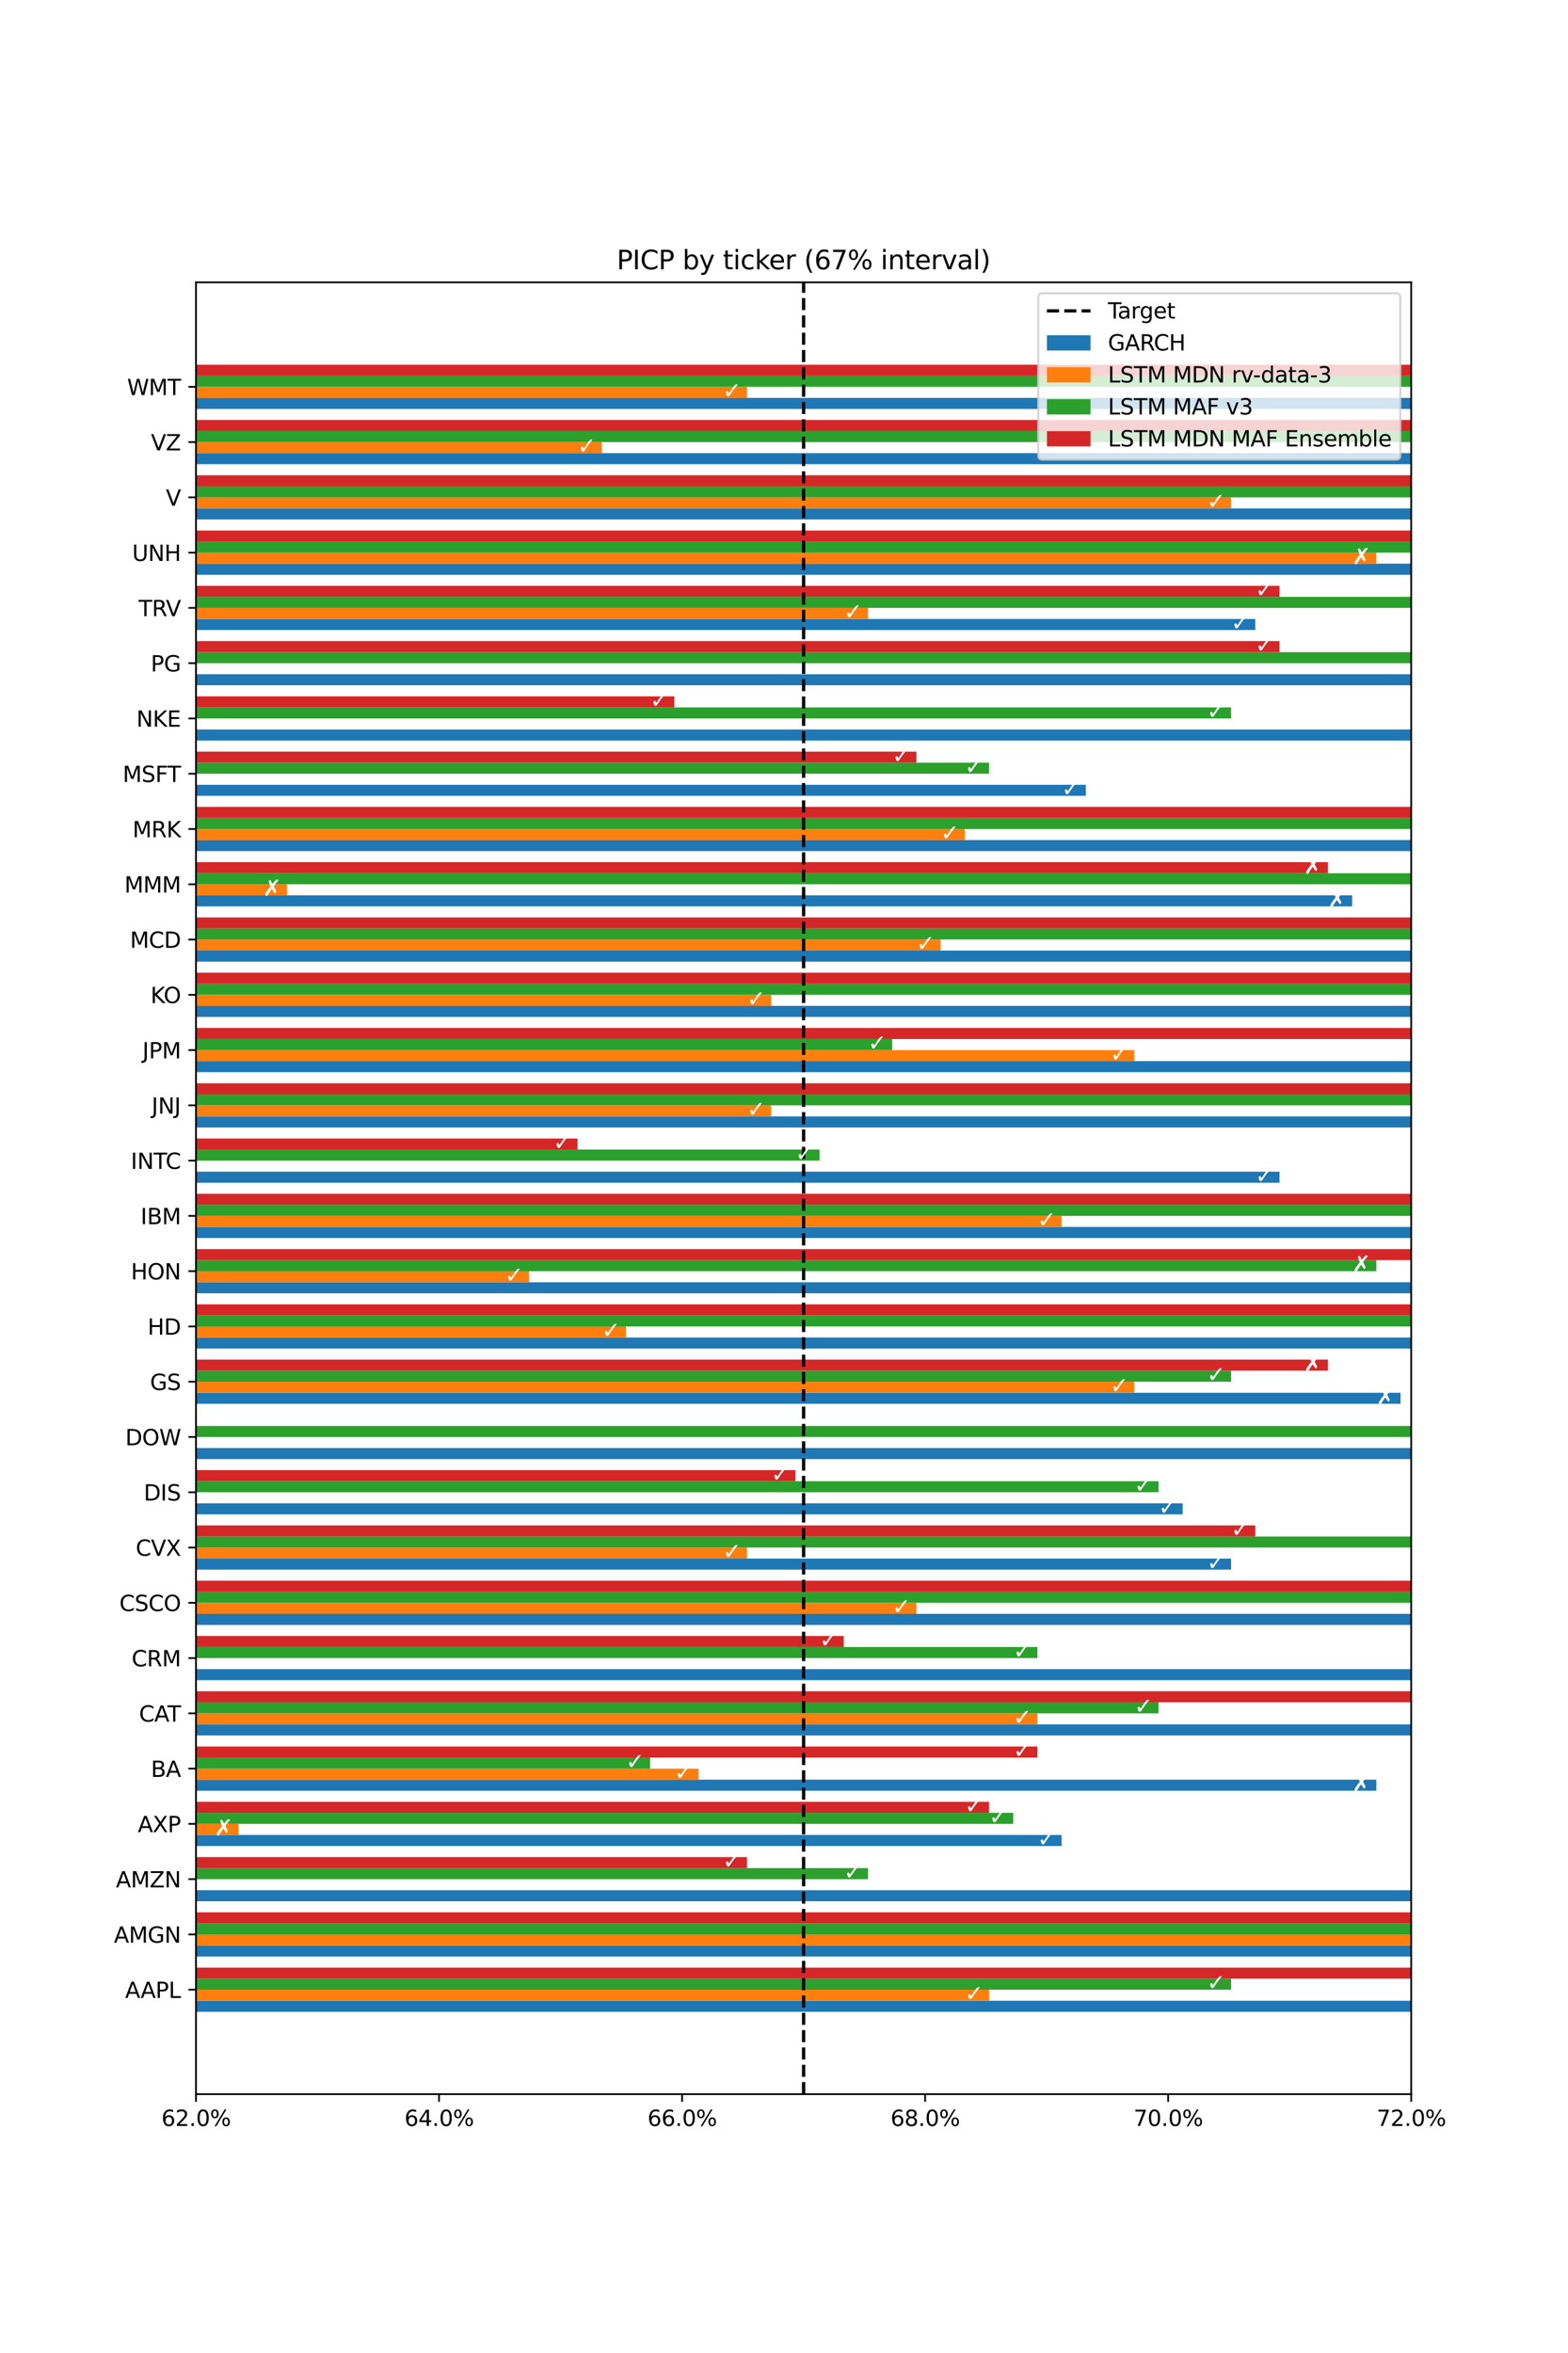 <?xml version="1.0" encoding="utf-8" standalone="no"?>
<!DOCTYPE svg PUBLIC "-//W3C//DTD SVG 1.1//EN"
  "http://www.w3.org/Graphics/SVG/1.1/DTD/svg11.dtd">
<svg xmlns:xlink="http://www.w3.org/1999/xlink" width="720pt" height="1080pt" viewBox="0 0 720 1080" xmlns="http://www.w3.org/2000/svg" version="1.1">
 <defs>
  <style type="text/css">*{stroke-linejoin: round; stroke-linecap: butt}</style>
 </defs>
 <g id="figure_1">
  <g id="patch_1">
   <path d="M 0 1080 
L 720 1080 
L 720 0 
L 0 0 
z
" style="fill: #ffffff"/>
  </g>
  <g id="axes_1">
   <g id="patch_2">
    <path d="M 90 961.2 
L 648 961.2 
L 648 129.6 
L 90 129.6 
z
" style="fill: #ffffff"/>
   </g>
   <g id="patch_3">
    <path d="M -3369.6 923.4 
L 787.611 923.4 
L 787.611 918.326 
L -3369.6 918.326 
z
" clip-path="url(#pda4b35c7fa)" style="fill: #1f77b4"/>
   </g>
   <g id="patch_4">
    <path d="M -3369.6 898.031 
L 1065.5 898.031 
L 1065.5 892.957 
L -3369.6 892.957 
z
" clip-path="url(#pda4b35c7fa)" style="fill: #1f77b4"/>
   </g>
   <g id="patch_5">
    <path d="M -3369.6 872.662 
L 754.265 872.662 
L 754.265 867.588 
L -3369.6 867.588 
z
" clip-path="url(#pda4b35c7fa)" style="fill: #1f77b4"/>
   </g>
   <g id="patch_6">
    <path d="M -3369.6 847.293 
L 487.492 847.293 
L 487.492 842.219 
L -3369.6 842.219 
z
" clip-path="url(#pda4b35c7fa)" style="fill: #1f77b4"/>
   </g>
   <g id="patch_7">
    <path d="M -3369.6 821.923 
L 631.994 821.923 
L 631.994 816.85 
L -3369.6 816.85 
z
" clip-path="url(#pda4b35c7fa)" style="fill: #1f77b4"/>
   </g>
   <g id="patch_8">
    <path d="M -3369.6 796.554 
L 854.304 796.554 
L 854.304 791.481 
L -3369.6 791.481 
z
" clip-path="url(#pda4b35c7fa)" style="fill: #1f77b4"/>
   </g>
   <g id="patch_9">
    <path d="M -3369.6 771.185 
L 687.571 771.185 
L 687.571 766.111 
L -3369.6 766.111 
z
" clip-path="url(#pda4b35c7fa)" style="fill: #1f77b4"/>
   </g>
   <g id="patch_10">
    <path d="M -3369.6 745.816 
L 998.806 745.816 
L 998.806 740.742 
L -3369.6 740.742 
z
" clip-path="url(#pda4b35c7fa)" style="fill: #1f77b4"/>
   </g>
   <g id="patch_11">
    <path d="M -3369.6 720.447 
L 565.3 720.447 
L 565.3 715.373 
L -3369.6 715.373 
z
" clip-path="url(#pda4b35c7fa)" style="fill: #1f77b4"/>
   </g>
   <g id="patch_12">
    <path d="M -3369.6 695.078 
L 543.069 695.078 
L 543.069 690.004 
L -3369.6 690.004 
z
" clip-path="url(#pda4b35c7fa)" style="fill: #1f77b4"/>
   </g>
   <g id="patch_13">
    <path d="M -3369.6 669.709 
L 898.767 669.709 
L 898.767 664.635 
L -3369.6 664.635 
z
" clip-path="url(#pda4b35c7fa)" style="fill: #1f77b4"/>
   </g>
   <g id="patch_14">
    <path d="M -3369.6 644.34 
L 643.109 644.34 
L 643.109 639.266 
L -3369.6 639.266 
z
" clip-path="url(#pda4b35c7fa)" style="fill: #1f77b4"/>
   </g>
   <g id="patch_15">
    <path d="M -3369.6 618.97 
L 832.073 618.97 
L 832.073 613.897 
L -3369.6 613.897 
z
" clip-path="url(#pda4b35c7fa)" style="fill: #1f77b4"/>
   </g>
   <g id="patch_16">
    <path d="M -3369.6 593.601 
L 765.38 593.601 
L 765.38 588.528 
L -3369.6 588.528 
z
" clip-path="url(#pda4b35c7fa)" style="fill: #1f77b4"/>
   </g>
   <g id="patch_17">
    <path d="M -3369.6 568.232 
L 987.691 568.232 
L 987.691 563.158 
L -3369.6 563.158 
z
" clip-path="url(#pda4b35c7fa)" style="fill: #1f77b4"/>
   </g>
   <g id="patch_18">
    <path d="M -3369.6 542.863 
L 587.531 542.863 
L 587.531 537.789 
L -3369.6 537.789 
z
" clip-path="url(#pda4b35c7fa)" style="fill: #1f77b4"/>
   </g>
   <g id="patch_19">
    <path d="M -3369.6 517.494 
L 732.033 517.494 
L 732.033 512.42 
L -3369.6 512.42 
z
" clip-path="url(#pda4b35c7fa)" style="fill: #1f77b4"/>
   </g>
   <g id="patch_20">
    <path d="M -3369.6 492.125 
L 798.727 492.125 
L 798.727 487.051 
L -3369.6 487.051 
z
" clip-path="url(#pda4b35c7fa)" style="fill: #1f77b4"/>
   </g>
   <g id="patch_21">
    <path d="M -3369.6 466.756 
L 676.456 466.756 
L 676.456 461.682 
L -3369.6 461.682 
z
" clip-path="url(#pda4b35c7fa)" style="fill: #1f77b4"/>
   </g>
   <g id="patch_22">
    <path d="M -3369.6 441.387 
L 720.918 441.387 
L 720.918 436.313 
L -3369.6 436.313 
z
" clip-path="url(#pda4b35c7fa)" style="fill: #1f77b4"/>
   </g>
   <g id="patch_23">
    <path d="M -3369.6 416.017 
L 620.878 416.017 
L 620.878 410.944 
L -3369.6 410.944 
z
" clip-path="url(#pda4b35c7fa)" style="fill: #1f77b4"/>
   </g>
   <g id="patch_24">
    <path d="M -3369.6 390.648 
L 1043.269 390.648 
L 1043.269 385.574 
L -3369.6 385.574 
z
" clip-path="url(#pda4b35c7fa)" style="fill: #1f77b4"/>
   </g>
   <g id="patch_25">
    <path d="M -3369.6 365.279 
L 498.607 365.279 
L 498.607 360.205 
L -3369.6 360.205 
z
" clip-path="url(#pda4b35c7fa)" style="fill: #1f77b4"/>
   </g>
   <g id="patch_26">
    <path d="M -3369.6 339.91 
L 687.571 339.91 
L 687.571 334.836 
L -3369.6 334.836 
z
" clip-path="url(#pda4b35c7fa)" style="fill: #1f77b4"/>
   </g>
   <g id="patch_27">
    <path d="M -3369.6 314.541 
L 709.802 314.541 
L 709.802 309.467 
L -3369.6 309.467 
z
" clip-path="url(#pda4b35c7fa)" style="fill: #1f77b4"/>
   </g>
   <g id="patch_28">
    <path d="M -3369.6 289.172 
L 576.416 289.172 
L 576.416 284.098 
L -3369.6 284.098 
z
" clip-path="url(#pda4b35c7fa)" style="fill: #1f77b4"/>
   </g>
   <g id="patch_29">
    <path d="M -3369.6 263.803 
L 1009.922 263.803 
L 1009.922 258.729 
L -3369.6 258.729 
z
" clip-path="url(#pda4b35c7fa)" style="fill: #1f77b4"/>
   </g>
   <g id="patch_30">
    <path d="M -3369.6 238.434 
L 832.073 238.434 
L 832.073 233.36 
L -3369.6 233.36 
z
" clip-path="url(#pda4b35c7fa)" style="fill: #1f77b4"/>
   </g>
   <g id="patch_31">
    <path d="M -3369.6 213.064 
L 798.727 213.064 
L 798.727 207.991 
L -3369.6 207.991 
z
" clip-path="url(#pda4b35c7fa)" style="fill: #1f77b4"/>
   </g>
   <g id="patch_32">
    <path d="M -3369.6 187.695 
L 976.575 187.695 
L 976.575 182.621 
L -3369.6 182.621 
z
" clip-path="url(#pda4b35c7fa)" style="fill: #1f77b4"/>
   </g>
   <g id="patch_33">
    <path d="M -3369.6 918.326 
L 454.145 918.326 
L 454.145 913.252 
L -3369.6 913.252 
z
" clip-path="url(#pda4b35c7fa)" style="fill: #ff7f0e"/>
   </g>
   <g id="patch_34">
    <path d="M -3369.6 892.957 
L 754.265 892.957 
L 754.265 887.883 
L -3369.6 887.883 
z
" clip-path="url(#pda4b35c7fa)" style="fill: #ff7f0e"/>
   </g>
   <g id="patch_35">
    <path d="M -3369.6 867.588 
L -90.516 867.588 
L -90.516 862.514 
L -3369.6 862.514 
z
" clip-path="url(#pda4b35c7fa)" style="fill: #ff7f0e"/>
   </g>
   <g id="patch_36">
    <path d="M -3369.6 842.219 
L 109.563 842.219 
L 109.563 837.145 
L -3369.6 837.145 
z
" clip-path="url(#pda4b35c7fa)" style="fill: #ff7f0e"/>
   </g>
   <g id="patch_37">
    <path d="M -3369.6 816.85 
L 320.759 816.85 
L 320.759 811.776 
L -3369.6 811.776 
z
" clip-path="url(#pda4b35c7fa)" style="fill: #ff7f0e"/>
   </g>
   <g id="patch_38">
    <path d="M -3369.6 791.481 
L 476.376 791.481 
L 476.376 786.407 
L -3369.6 786.407 
z
" clip-path="url(#pda4b35c7fa)" style="fill: #ff7f0e"/>
   </g>
   <g id="patch_39">
    <path d="M -3369.6 766.111 
L -23.823 766.111 
L -23.823 761.038 
L -3369.6 761.038 
z
" clip-path="url(#pda4b35c7fa)" style="fill: #ff7f0e"/>
   </g>
   <g id="patch_40">
    <path d="M -3369.6 740.742 
L 420.798 740.742 
L 420.798 735.668 
L -3369.6 735.668 
z
" clip-path="url(#pda4b35c7fa)" style="fill: #ff7f0e"/>
   </g>
   <g id="patch_41">
    <path d="M -3369.6 715.373 
L 342.99 715.373 
L 342.99 710.299 
L -3369.6 710.299 
z
" clip-path="url(#pda4b35c7fa)" style="fill: #ff7f0e"/>
   </g>
   <g id="patch_42">
    <path d="M -3369.6 690.004 
L -34.939 690.004 
L -34.939 684.93 
L -3369.6 684.93 
z
" clip-path="url(#pda4b35c7fa)" style="fill: #ff7f0e"/>
   </g>
   <g id="patch_43">
    <path d="M -3369.6 664.635 
L -3369.6 664.635 
L -3369.6 659.561 
L -3369.6 659.561 
z
" clip-path="url(#pda4b35c7fa)" style="fill: #ff7f0e"/>
   </g>
   <g id="patch_44">
    <path d="M -3369.6 639.266 
L 520.838 639.266 
L 520.838 634.192 
L -3369.6 634.192 
z
" clip-path="url(#pda4b35c7fa)" style="fill: #ff7f0e"/>
   </g>
   <g id="patch_45">
    <path d="M -3369.6 613.897 
L 287.412 613.897 
L 287.412 608.823 
L -3369.6 608.823 
z
" clip-path="url(#pda4b35c7fa)" style="fill: #ff7f0e"/>
   </g>
   <g id="patch_46">
    <path d="M -3369.6 588.528 
L 242.95 588.528 
L 242.95 583.454 
L -3369.6 583.454 
z
" clip-path="url(#pda4b35c7fa)" style="fill: #ff7f0e"/>
   </g>
   <g id="patch_47">
    <path d="M -3369.6 563.158 
L 487.492 563.158 
L 487.492 558.085 
L -3369.6 558.085 
z
" clip-path="url(#pda4b35c7fa)" style="fill: #ff7f0e"/>
   </g>
   <g id="patch_48">
    <path d="M -3369.6 537.789 
L 20.639 537.789 
L 20.639 532.715 
L -3369.6 532.715 
z
" clip-path="url(#pda4b35c7fa)" style="fill: #ff7f0e"/>
   </g>
   <g id="patch_49">
    <path d="M -3369.6 512.42 
L 354.105 512.42 
L 354.105 507.346 
L -3369.6 507.346 
z
" clip-path="url(#pda4b35c7fa)" style="fill: #ff7f0e"/>
   </g>
   <g id="patch_50">
    <path d="M -3369.6 487.051 
L 520.838 487.051 
L 520.838 481.977 
L -3369.6 481.977 
z
" clip-path="url(#pda4b35c7fa)" style="fill: #ff7f0e"/>
   </g>
   <g id="patch_51">
    <path d="M -3369.6 461.682 
L 354.105 461.682 
L 354.105 456.608 
L -3369.6 456.608 
z
" clip-path="url(#pda4b35c7fa)" style="fill: #ff7f0e"/>
   </g>
   <g id="patch_52">
    <path d="M -3369.6 436.313 
L 431.914 436.313 
L 431.914 431.239 
L -3369.6 431.239 
z
" clip-path="url(#pda4b35c7fa)" style="fill: #ff7f0e"/>
   </g>
   <g id="patch_53">
    <path d="M -3369.6 410.944 
L 131.794 410.944 
L 131.794 405.87 
L -3369.6 405.87 
z
" clip-path="url(#pda4b35c7fa)" style="fill: #ff7f0e"/>
   </g>
   <g id="patch_54">
    <path d="M -3369.6 385.574 
L 443.029 385.574 
L 443.029 380.501 
L -3369.6 380.501 
z
" clip-path="url(#pda4b35c7fa)" style="fill: #ff7f0e"/>
   </g>
   <g id="patch_55">
    <path d="M -3369.6 360.205 
L -146.094 360.205 
L -146.094 355.132 
L -3369.6 355.132 
z
" clip-path="url(#pda4b35c7fa)" style="fill: #ff7f0e"/>
   </g>
   <g id="patch_56">
    <path d="M -3369.6 334.836 
L -179.441 334.836 
L -179.441 329.762 
L -3369.6 329.762 
z
" clip-path="url(#pda4b35c7fa)" style="fill: #ff7f0e"/>
   </g>
   <g id="patch_57">
    <path d="M -3369.6 309.467 
L 65.101 309.467 
L 65.101 304.393 
L -3369.6 304.393 
z
" clip-path="url(#pda4b35c7fa)" style="fill: #ff7f0e"/>
   </g>
   <g id="patch_58">
    <path d="M -3369.6 284.098 
L 398.567 284.098 
L 398.567 279.024 
L -3369.6 279.024 
z
" clip-path="url(#pda4b35c7fa)" style="fill: #ff7f0e"/>
   </g>
   <g id="patch_59">
    <path d="M -3369.6 258.729 
L 631.994 258.729 
L 631.994 253.655 
L -3369.6 253.655 
z
" clip-path="url(#pda4b35c7fa)" style="fill: #ff7f0e"/>
   </g>
   <g id="patch_60">
    <path d="M -3369.6 233.36 
L 565.3 233.36 
L 565.3 228.286 
L -3369.6 228.286 
z
" clip-path="url(#pda4b35c7fa)" style="fill: #ff7f0e"/>
   </g>
   <g id="patch_61">
    <path d="M -3369.6 207.991 
L 276.296 207.991 
L 276.296 202.917 
L -3369.6 202.917 
z
" clip-path="url(#pda4b35c7fa)" style="fill: #ff7f0e"/>
   </g>
   <g id="patch_62">
    <path d="M -3369.6 182.621 
L 342.99 182.621 
L 342.99 177.548 
L -3369.6 177.548 
z
" clip-path="url(#pda4b35c7fa)" style="fill: #ff7f0e"/>
   </g>
   <g id="patch_63">
    <path d="M -3369.6 913.252 
L 565.3 913.252 
L 565.3 908.179 
L -3369.6 908.179 
z
" clip-path="url(#pda4b35c7fa)" style="fill: #2ca02c"/>
   </g>
   <g id="patch_64">
    <path d="M -3369.6 887.883 
L 898.767 887.883 
L 898.767 882.809 
L -3369.6 882.809 
z
" clip-path="url(#pda4b35c7fa)" style="fill: #2ca02c"/>
   </g>
   <g id="patch_65">
    <path d="M -3369.6 862.514 
L 398.567 862.514 
L 398.567 857.44 
L -3369.6 857.44 
z
" clip-path="url(#pda4b35c7fa)" style="fill: #2ca02c"/>
   </g>
   <g id="patch_66">
    <path d="M -3369.6 837.145 
L 465.261 837.145 
L 465.261 832.071 
L -3369.6 832.071 
z
" clip-path="url(#pda4b35c7fa)" style="fill: #2ca02c"/>
   </g>
   <g id="patch_67">
    <path d="M -3369.6 811.776 
L 298.527 811.776 
L 298.527 806.702 
L -3369.6 806.702 
z
" clip-path="url(#pda4b35c7fa)" style="fill: #2ca02c"/>
   </g>
   <g id="patch_68">
    <path d="M -3369.6 786.407 
L 531.954 786.407 
L 531.954 781.333 
L -3369.6 781.333 
z
" clip-path="url(#pda4b35c7fa)" style="fill: #2ca02c"/>
   </g>
   <g id="patch_69">
    <path d="M -3369.6 761.038 
L 476.376 761.038 
L 476.376 755.964 
L -3369.6 755.964 
z
" clip-path="url(#pda4b35c7fa)" style="fill: #2ca02c"/>
   </g>
   <g id="patch_70">
    <path d="M -3369.6 735.668 
L 909.882 735.668 
L 909.882 730.595 
L -3369.6 730.595 
z
" clip-path="url(#pda4b35c7fa)" style="fill: #2ca02c"/>
   </g>
   <g id="patch_71">
    <path d="M -3369.6 710.299 
L 698.687 710.299 
L 698.687 705.226 
L -3369.6 705.226 
z
" clip-path="url(#pda4b35c7fa)" style="fill: #2ca02c"/>
   </g>
   <g id="patch_72">
    <path d="M -3369.6 684.93 
L 531.954 684.93 
L 531.954 679.856 
L -3369.6 679.856 
z
" clip-path="url(#pda4b35c7fa)" style="fill: #2ca02c"/>
   </g>
   <g id="patch_73">
    <path d="M -3369.6 659.561 
L 687.571 659.561 
L 687.571 654.487 
L -3369.6 654.487 
z
" clip-path="url(#pda4b35c7fa)" style="fill: #2ca02c"/>
   </g>
   <g id="patch_74">
    <path d="M -3369.6 634.192 
L 565.3 634.192 
L 565.3 629.118 
L -3369.6 629.118 
z
" clip-path="url(#pda4b35c7fa)" style="fill: #2ca02c"/>
   </g>
   <g id="patch_75">
    <path d="M -3369.6 608.823 
L 654.225 608.823 
L 654.225 603.749 
L -3369.6 603.749 
z
" clip-path="url(#pda4b35c7fa)" style="fill: #2ca02c"/>
   </g>
   <g id="patch_76">
    <path d="M -3369.6 583.454 
L 631.994 583.454 
L 631.994 578.38 
L -3369.6 578.38 
z
" clip-path="url(#pda4b35c7fa)" style="fill: #2ca02c"/>
   </g>
   <g id="patch_77">
    <path d="M -3369.6 558.085 
L 854.304 558.085 
L 854.304 553.011 
L -3369.6 553.011 
z
" clip-path="url(#pda4b35c7fa)" style="fill: #2ca02c"/>
   </g>
   <g id="patch_78">
    <path d="M -3369.6 532.715 
L 376.336 532.715 
L 376.336 527.642 
L -3369.6 527.642 
z
" clip-path="url(#pda4b35c7fa)" style="fill: #2ca02c"/>
   </g>
   <g id="patch_79">
    <path d="M -3369.6 507.346 
L 965.46 507.346 
L 965.46 502.272 
L -3369.6 502.272 
z
" clip-path="url(#pda4b35c7fa)" style="fill: #2ca02c"/>
   </g>
   <g id="patch_80">
    <path d="M -3369.6 481.977 
L 409.683 481.977 
L 409.683 476.903 
L -3369.6 476.903 
z
" clip-path="url(#pda4b35c7fa)" style="fill: #2ca02c"/>
   </g>
   <g id="patch_81">
    <path d="M -3369.6 456.608 
L 1032.153 456.608 
L 1032.153 451.534 
L -3369.6 451.534 
z
" clip-path="url(#pda4b35c7fa)" style="fill: #2ca02c"/>
   </g>
   <g id="patch_82">
    <path d="M -3369.6 431.239 
L 843.189 431.239 
L 843.189 426.165 
L -3369.6 426.165 
z
" clip-path="url(#pda4b35c7fa)" style="fill: #2ca02c"/>
   </g>
   <g id="patch_83">
    <path d="M -3369.6 405.87 
L 665.34 405.87 
L 665.34 400.796 
L -3369.6 400.796 
z
" clip-path="url(#pda4b35c7fa)" style="fill: #2ca02c"/>
   </g>
   <g id="patch_84">
    <path d="M -3369.6 380.501 
L 787.611 380.501 
L 787.611 375.427 
L -3369.6 375.427 
z
" clip-path="url(#pda4b35c7fa)" style="fill: #2ca02c"/>
   </g>
   <g id="patch_85">
    <path d="M -3369.6 355.132 
L 454.145 355.132 
L 454.145 350.058 
L -3369.6 350.058 
z
" clip-path="url(#pda4b35c7fa)" style="fill: #2ca02c"/>
   </g>
   <g id="patch_86">
    <path d="M -3369.6 329.762 
L 565.3 329.762 
L 565.3 324.689 
L -3369.6 324.689 
z
" clip-path="url(#pda4b35c7fa)" style="fill: #2ca02c"/>
   </g>
   <g id="patch_87">
    <path d="M -3369.6 304.393 
L 843.189 304.393 
L 843.189 299.319 
L -3369.6 299.319 
z
" clip-path="url(#pda4b35c7fa)" style="fill: #2ca02c"/>
   </g>
   <g id="patch_88">
    <path d="M -3369.6 279.024 
L 765.38 279.024 
L 765.38 273.95 
L -3369.6 273.95 
z
" clip-path="url(#pda4b35c7fa)" style="fill: #2ca02c"/>
   </g>
   <g id="patch_89">
    <path d="M -3369.6 253.655 
L 865.42 253.655 
L 865.42 248.581 
L -3369.6 248.581 
z
" clip-path="url(#pda4b35c7fa)" style="fill: #2ca02c"/>
   </g>
   <g id="patch_90">
    <path d="M -3369.6 228.286 
L 720.918 228.286 
L 720.918 223.212 
L -3369.6 223.212 
z
" clip-path="url(#pda4b35c7fa)" style="fill: #2ca02c"/>
   </g>
   <g id="patch_91">
    <path d="M -3369.6 202.917 
L 776.496 202.917 
L 776.496 197.843 
L -3369.6 197.843 
z
" clip-path="url(#pda4b35c7fa)" style="fill: #2ca02c"/>
   </g>
   <g id="patch_92">
    <path d="M -3369.6 177.548 
L 943.229 177.548 
L 943.229 172.474 
L -3369.6 172.474 
z
" clip-path="url(#pda4b35c7fa)" style="fill: #2ca02c"/>
   </g>
   <g id="patch_93">
    <path d="M -3369.6 908.179 
L 709.802 908.179 
L 709.802 903.105 
L -3369.6 903.105 
z
" clip-path="url(#pda4b35c7fa)" style="fill: #d62728"/>
   </g>
   <g id="patch_94">
    <path d="M -3369.6 882.809 
L 976.575 882.809 
L 976.575 877.736 
L -3369.6 877.736 
z
" clip-path="url(#pda4b35c7fa)" style="fill: #d62728"/>
   </g>
   <g id="patch_95">
    <path d="M -3369.6 857.44 
L 342.99 857.44 
L 342.99 852.366 
L -3369.6 852.366 
z
" clip-path="url(#pda4b35c7fa)" style="fill: #d62728"/>
   </g>
   <g id="patch_96">
    <path d="M -3369.6 832.071 
L 454.145 832.071 
L 454.145 826.997 
L -3369.6 826.997 
z
" clip-path="url(#pda4b35c7fa)" style="fill: #d62728"/>
   </g>
   <g id="patch_97">
    <path d="M -3369.6 806.702 
L 476.376 806.702 
L 476.376 801.628 
L -3369.6 801.628 
z
" clip-path="url(#pda4b35c7fa)" style="fill: #d62728"/>
   </g>
   <g id="patch_98">
    <path d="M -3369.6 781.333 
L 665.34 781.333 
L 665.34 776.259 
L -3369.6 776.259 
z
" clip-path="url(#pda4b35c7fa)" style="fill: #d62728"/>
   </g>
   <g id="patch_99">
    <path d="M -3369.6 755.964 
L 387.452 755.964 
L 387.452 750.89 
L -3369.6 750.89 
z
" clip-path="url(#pda4b35c7fa)" style="fill: #d62728"/>
   </g>
   <g id="patch_100">
    <path d="M -3369.6 730.595 
L 943.229 730.595 
L 943.229 725.521 
L -3369.6 725.521 
z
" clip-path="url(#pda4b35c7fa)" style="fill: #d62728"/>
   </g>
   <g id="patch_101">
    <path d="M -3369.6 705.226 
L 576.416 705.226 
L 576.416 700.152 
L -3369.6 700.152 
z
" clip-path="url(#pda4b35c7fa)" style="fill: #d62728"/>
   </g>
   <g id="patch_102">
    <path d="M -3369.6 679.856 
L 365.221 679.856 
L 365.221 674.783 
L -3369.6 674.783 
z
" clip-path="url(#pda4b35c7fa)" style="fill: #d62728"/>
   </g>
   <g id="patch_103">
    <path d="M -3369.6 654.487 
L -3369.6 654.487 
L -3369.6 649.413 
L -3369.6 649.413 
z
" clip-path="url(#pda4b35c7fa)" style="fill: #d62728"/>
   </g>
   <g id="patch_104">
    <path d="M -3369.6 629.118 
L 609.763 629.118 
L 609.763 624.044 
L -3369.6 624.044 
z
" clip-path="url(#pda4b35c7fa)" style="fill: #d62728"/>
   </g>
   <g id="patch_105">
    <path d="M -3369.6 603.749 
L 709.802 603.749 
L 709.802 598.675 
L -3369.6 598.675 
z
" clip-path="url(#pda4b35c7fa)" style="fill: #d62728"/>
   </g>
   <g id="patch_106">
    <path d="M -3369.6 578.38 
L 709.802 578.38 
L 709.802 573.306 
L -3369.6 573.306 
z
" clip-path="url(#pda4b35c7fa)" style="fill: #d62728"/>
   </g>
   <g id="patch_107">
    <path d="M -3369.6 553.011 
L 876.535 553.011 
L 876.535 547.937 
L -3369.6 547.937 
z
" clip-path="url(#pda4b35c7fa)" style="fill: #d62728"/>
   </g>
   <g id="patch_108">
    <path d="M -3369.6 527.642 
L 265.181 527.642 
L 265.181 522.568 
L -3369.6 522.568 
z
" clip-path="url(#pda4b35c7fa)" style="fill: #d62728"/>
   </g>
   <g id="patch_109">
    <path d="M -3369.6 502.272 
L 854.304 502.272 
L 854.304 497.199 
L -3369.6 497.199 
z
" clip-path="url(#pda4b35c7fa)" style="fill: #d62728"/>
   </g>
   <g id="patch_110">
    <path d="M -3369.6 476.903 
L 743.149 476.903 
L 743.149 471.83 
L -3369.6 471.83 
z
" clip-path="url(#pda4b35c7fa)" style="fill: #d62728"/>
   </g>
   <g id="patch_111">
    <path d="M -3369.6 451.534 
L 865.42 451.534 
L 865.42 446.46 
L -3369.6 446.46 
z
" clip-path="url(#pda4b35c7fa)" style="fill: #d62728"/>
   </g>
   <g id="patch_112">
    <path d="M -3369.6 426.165 
L 820.958 426.165 
L 820.958 421.091 
L -3369.6 421.091 
z
" clip-path="url(#pda4b35c7fa)" style="fill: #d62728"/>
   </g>
   <g id="patch_113">
    <path d="M -3369.6 400.796 
L 609.763 400.796 
L 609.763 395.722 
L -3369.6 395.722 
z
" clip-path="url(#pda4b35c7fa)" style="fill: #d62728"/>
   </g>
   <g id="patch_114">
    <path d="M -3369.6 375.427 
L 809.842 375.427 
L 809.842 370.353 
L -3369.6 370.353 
z
" clip-path="url(#pda4b35c7fa)" style="fill: #d62728"/>
   </g>
   <g id="patch_115">
    <path d="M -3369.6 350.058 
L 420.798 350.058 
L 420.798 344.984 
L -3369.6 344.984 
z
" clip-path="url(#pda4b35c7fa)" style="fill: #d62728"/>
   </g>
   <g id="patch_116">
    <path d="M -3369.6 324.689 
L 309.643 324.689 
L 309.643 319.615 
L -3369.6 319.615 
z
" clip-path="url(#pda4b35c7fa)" style="fill: #d62728"/>
   </g>
   <g id="patch_117">
    <path d="M -3369.6 299.319 
L 587.531 299.319 
L 587.531 294.246 
L -3369.6 294.246 
z
" clip-path="url(#pda4b35c7fa)" style="fill: #d62728"/>
   </g>
   <g id="patch_118">
    <path d="M -3369.6 273.95 
L 587.531 273.95 
L 587.531 268.877 
L -3369.6 268.877 
z
" clip-path="url(#pda4b35c7fa)" style="fill: #d62728"/>
   </g>
   <g id="patch_119">
    <path d="M -3369.6 248.581 
L 909.882 248.581 
L 909.882 243.507 
L -3369.6 243.507 
z
" clip-path="url(#pda4b35c7fa)" style="fill: #d62728"/>
   </g>
   <g id="patch_120">
    <path d="M -3369.6 223.212 
L 832.073 223.212 
L 832.073 218.138 
L -3369.6 218.138 
z
" clip-path="url(#pda4b35c7fa)" style="fill: #d62728"/>
   </g>
   <g id="patch_121">
    <path d="M -3369.6 197.843 
L 687.571 197.843 
L 687.571 192.769 
L -3369.6 192.769 
z
" clip-path="url(#pda4b35c7fa)" style="fill: #d62728"/>
   </g>
   <g id="patch_122">
    <path d="M -3369.6 172.474 
L 709.802 172.474 
L 709.802 167.4 
L -3369.6 167.4 
z
" clip-path="url(#pda4b35c7fa)" style="fill: #d62728"/>
   </g>
   <g id="matplotlib.axis_1">
    <g id="xtick_1">
     <g id="line2d_1">
      <defs>
       <path id="m8d731dc4ca" d="M 0 0 
L 0 3.5 
" style="stroke: #000000; stroke-width: 0.8"/>
      </defs>
      <g>
       <use xlink:href="#m8d731dc4ca" x="90" y="961.2" style="stroke: #000000; stroke-width: 0.8"/>
      </g>
     </g>
     <g id="text_1">
      <!-- 62.0% -->
      <g transform="translate(74.116 975.798) scale(0.1 -0.1)">
       <defs>
        <path id="DejaVuSans-36" d="M 2113 2584 
Q 1688 2584 1439 2293 
Q 1191 2003 1191 1497 
Q 1191 994 1439 701 
Q 1688 409 2113 409 
Q 2538 409 2786 701 
Q 3034 994 3034 1497 
Q 3034 2003 2786 2293 
Q 2538 2584 2113 2584 
z
M 3366 4563 
L 3366 3988 
Q 3128 4100 2886 4159 
Q 2644 4219 2406 4219 
Q 1781 4219 1451 3797 
Q 1122 3375 1075 2522 
Q 1259 2794 1537 2939 
Q 1816 3084 2150 3084 
Q 2853 3084 3261 2657 
Q 3669 2231 3669 1497 
Q 3669 778 3244 343 
Q 2819 -91 2113 -91 
Q 1303 -91 875 529 
Q 447 1150 447 2328 
Q 447 3434 972 4092 
Q 1497 4750 2381 4750 
Q 2619 4750 2861 4703 
Q 3103 4656 3366 4563 
z
" transform="scale(0.016)"/>
        <path id="DejaVuSans-32" d="M 1228 531 
L 3431 531 
L 3431 0 
L 469 0 
L 469 531 
Q 828 903 1448 1529 
Q 2069 2156 2228 2338 
Q 2531 2678 2651 2914 
Q 2772 3150 2772 3378 
Q 2772 3750 2511 3984 
Q 2250 4219 1831 4219 
Q 1534 4219 1204 4116 
Q 875 4013 500 3803 
L 500 4441 
Q 881 4594 1212 4672 
Q 1544 4750 1819 4750 
Q 2544 4750 2975 4387 
Q 3406 4025 3406 3419 
Q 3406 3131 3298 2873 
Q 3191 2616 2906 2266 
Q 2828 2175 2409 1742 
Q 1991 1309 1228 531 
z
" transform="scale(0.016)"/>
        <path id="DejaVuSans-2e" d="M 684 794 
L 1344 794 
L 1344 0 
L 684 0 
L 684 794 
z
" transform="scale(0.016)"/>
        <path id="DejaVuSans-30" d="M 2034 4250 
Q 1547 4250 1301 3770 
Q 1056 3291 1056 2328 
Q 1056 1369 1301 889 
Q 1547 409 2034 409 
Q 2525 409 2770 889 
Q 3016 1369 3016 2328 
Q 3016 3291 2770 3770 
Q 2525 4250 2034 4250 
z
M 2034 4750 
Q 2819 4750 3233 4129 
Q 3647 3509 3647 2328 
Q 3647 1150 3233 529 
Q 2819 -91 2034 -91 
Q 1250 -91 836 529 
Q 422 1150 422 2328 
Q 422 3509 836 4129 
Q 1250 4750 2034 4750 
z
" transform="scale(0.016)"/>
        <path id="DejaVuSans-25" d="M 4653 2053 
Q 4381 2053 4226 1822 
Q 4072 1591 4072 1178 
Q 4072 772 4226 539 
Q 4381 306 4653 306 
Q 4919 306 5073 539 
Q 5228 772 5228 1178 
Q 5228 1588 5073 1820 
Q 4919 2053 4653 2053 
z
M 4653 2450 
Q 5147 2450 5437 2106 
Q 5728 1763 5728 1178 
Q 5728 594 5436 251 
Q 5144 -91 4653 -91 
Q 4153 -91 3862 251 
Q 3572 594 3572 1178 
Q 3572 1766 3864 2108 
Q 4156 2450 4653 2450 
z
M 1428 4353 
Q 1159 4353 1004 4120 
Q 850 3888 850 3481 
Q 850 3069 1003 2837 
Q 1156 2606 1428 2606 
Q 1700 2606 1854 2837 
Q 2009 3069 2009 3481 
Q 2009 3884 1853 4118 
Q 1697 4353 1428 4353 
z
M 4250 4750 
L 4750 4750 
L 1831 -91 
L 1331 -91 
L 4250 4750 
z
M 1428 4750 
Q 1922 4750 2215 4408 
Q 2509 4066 2509 3481 
Q 2509 2891 2217 2550 
Q 1925 2209 1428 2209 
Q 931 2209 642 2551 
Q 353 2894 353 3481 
Q 353 4063 643 4406 
Q 934 4750 1428 4750 
z
" transform="scale(0.016)"/>
       </defs>
       <use xlink:href="#DejaVuSans-36"/>
       <use xlink:href="#DejaVuSans-32" transform="translate(63.623 0)"/>
       <use xlink:href="#DejaVuSans-2e" transform="translate(127.246 0)"/>
       <use xlink:href="#DejaVuSans-30" transform="translate(159.033 0)"/>
       <use xlink:href="#DejaVuSans-25" transform="translate(222.656 0)"/>
      </g>
     </g>
    </g>
    <g id="xtick_2">
     <g id="line2d_2">
      <g>
       <use xlink:href="#m8d731dc4ca" x="201.6" y="961.2" style="stroke: #000000; stroke-width: 0.8"/>
      </g>
     </g>
     <g id="text_2">
      <!-- 64.0% -->
      <g transform="translate(185.716 975.798) scale(0.1 -0.1)">
       <defs>
        <path id="DejaVuSans-34" d="M 2419 4116 
L 825 1625 
L 2419 1625 
L 2419 4116 
z
M 2253 4666 
L 3047 4666 
L 3047 1625 
L 3713 1625 
L 3713 1100 
L 3047 1100 
L 3047 0 
L 2419 0 
L 2419 1100 
L 313 1100 
L 313 1709 
L 2253 4666 
z
" transform="scale(0.016)"/>
       </defs>
       <use xlink:href="#DejaVuSans-36"/>
       <use xlink:href="#DejaVuSans-34" transform="translate(63.623 0)"/>
       <use xlink:href="#DejaVuSans-2e" transform="translate(127.246 0)"/>
       <use xlink:href="#DejaVuSans-30" transform="translate(159.033 0)"/>
       <use xlink:href="#DejaVuSans-25" transform="translate(222.656 0)"/>
      </g>
     </g>
    </g>
    <g id="xtick_3">
     <g id="line2d_3">
      <g>
       <use xlink:href="#m8d731dc4ca" x="313.2" y="961.2" style="stroke: #000000; stroke-width: 0.8"/>
      </g>
     </g>
     <g id="text_3">
      <!-- 66.0% -->
      <g transform="translate(297.316 975.798) scale(0.1 -0.1)">
       <use xlink:href="#DejaVuSans-36"/>
       <use xlink:href="#DejaVuSans-36" transform="translate(63.623 0)"/>
       <use xlink:href="#DejaVuSans-2e" transform="translate(127.246 0)"/>
       <use xlink:href="#DejaVuSans-30" transform="translate(159.033 0)"/>
       <use xlink:href="#DejaVuSans-25" transform="translate(222.656 0)"/>
      </g>
     </g>
    </g>
    <g id="xtick_4">
     <g id="line2d_4">
      <g>
       <use xlink:href="#m8d731dc4ca" x="424.8" y="961.2" style="stroke: #000000; stroke-width: 0.8"/>
      </g>
     </g>
     <g id="text_4">
      <!-- 68.0% -->
      <g transform="translate(408.916 975.798) scale(0.1 -0.1)">
       <defs>
        <path id="DejaVuSans-38" d="M 2034 2216 
Q 1584 2216 1326 1975 
Q 1069 1734 1069 1313 
Q 1069 891 1326 650 
Q 1584 409 2034 409 
Q 2484 409 2743 651 
Q 3003 894 3003 1313 
Q 3003 1734 2745 1975 
Q 2488 2216 2034 2216 
z
M 1403 2484 
Q 997 2584 770 2862 
Q 544 3141 544 3541 
Q 544 4100 942 4425 
Q 1341 4750 2034 4750 
Q 2731 4750 3128 4425 
Q 3525 4100 3525 3541 
Q 3525 3141 3298 2862 
Q 3072 2584 2669 2484 
Q 3125 2378 3379 2068 
Q 3634 1759 3634 1313 
Q 3634 634 3220 271 
Q 2806 -91 2034 -91 
Q 1263 -91 848 271 
Q 434 634 434 1313 
Q 434 1759 690 2068 
Q 947 2378 1403 2484 
z
M 1172 3481 
Q 1172 3119 1398 2916 
Q 1625 2713 2034 2713 
Q 2441 2713 2670 2916 
Q 2900 3119 2900 3481 
Q 2900 3844 2670 4047 
Q 2441 4250 2034 4250 
Q 1625 4250 1398 4047 
Q 1172 3844 1172 3481 
z
" transform="scale(0.016)"/>
       </defs>
       <use xlink:href="#DejaVuSans-36"/>
       <use xlink:href="#DejaVuSans-38" transform="translate(63.623 0)"/>
       <use xlink:href="#DejaVuSans-2e" transform="translate(127.246 0)"/>
       <use xlink:href="#DejaVuSans-30" transform="translate(159.033 0)"/>
       <use xlink:href="#DejaVuSans-25" transform="translate(222.656 0)"/>
      </g>
     </g>
    </g>
    <g id="xtick_5">
     <g id="line2d_5">
      <g>
       <use xlink:href="#m8d731dc4ca" x="536.4" y="961.2" style="stroke: #000000; stroke-width: 0.8"/>
      </g>
     </g>
     <g id="text_5">
      <!-- 70.0% -->
      <g transform="translate(520.516 975.798) scale(0.1 -0.1)">
       <defs>
        <path id="DejaVuSans-37" d="M 525 4666 
L 3525 4666 
L 3525 4397 
L 1831 0 
L 1172 0 
L 2766 4134 
L 525 4134 
L 525 4666 
z
" transform="scale(0.016)"/>
       </defs>
       <use xlink:href="#DejaVuSans-37"/>
       <use xlink:href="#DejaVuSans-30" transform="translate(63.623 0)"/>
       <use xlink:href="#DejaVuSans-2e" transform="translate(127.246 0)"/>
       <use xlink:href="#DejaVuSans-30" transform="translate(159.033 0)"/>
       <use xlink:href="#DejaVuSans-25" transform="translate(222.656 0)"/>
      </g>
     </g>
    </g>
    <g id="xtick_6">
     <g id="line2d_6">
      <g>
       <use xlink:href="#m8d731dc4ca" x="648" y="961.2" style="stroke: #000000; stroke-width: 0.8"/>
      </g>
     </g>
     <g id="text_6">
      <!-- 72.0% -->
      <g transform="translate(632.116 975.798) scale(0.1 -0.1)">
       <use xlink:href="#DejaVuSans-37"/>
       <use xlink:href="#DejaVuSans-32" transform="translate(63.623 0)"/>
       <use xlink:href="#DejaVuSans-2e" transform="translate(127.246 0)"/>
       <use xlink:href="#DejaVuSans-30" transform="translate(159.033 0)"/>
       <use xlink:href="#DejaVuSans-25" transform="translate(222.656 0)"/>
      </g>
     </g>
    </g>
   </g>
   <g id="matplotlib.axis_2">
    <g id="ytick_1">
     <g id="line2d_7">
      <defs>
       <path id="m7007ae4f59" d="M 0 0 
L -3.5 0 
" style="stroke: #000000; stroke-width: 0.8"/>
      </defs>
      <g>
       <use xlink:href="#m7007ae4f59" x="90" y="913.252" style="stroke: #000000; stroke-width: 0.8"/>
      </g>
     </g>
     <g id="text_7">
      <!-- AAPL -->
      <g transform="translate(57.442 917.052) scale(0.1 -0.1)">
       <defs>
        <path id="DejaVuSans-41" d="M 2188 4044 
L 1331 1722 
L 3047 1722 
L 2188 4044 
z
M 1831 4666 
L 2547 4666 
L 4325 0 
L 3669 0 
L 3244 1197 
L 1141 1197 
L 716 0 
L 50 0 
L 1831 4666 
z
" transform="scale(0.016)"/>
        <path id="DejaVuSans-50" d="M 1259 4147 
L 1259 2394 
L 2053 2394 
Q 2494 2394 2734 2622 
Q 2975 2850 2975 3272 
Q 2975 3691 2734 3919 
Q 2494 4147 2053 4147 
L 1259 4147 
z
M 628 4666 
L 2053 4666 
Q 2838 4666 3239 4311 
Q 3641 3956 3641 3272 
Q 3641 2581 3239 2228 
Q 2838 1875 2053 1875 
L 1259 1875 
L 1259 0 
L 628 0 
L 628 4666 
z
" transform="scale(0.016)"/>
        <path id="DejaVuSans-4c" d="M 628 4666 
L 1259 4666 
L 1259 531 
L 3531 531 
L 3531 0 
L 628 0 
L 628 4666 
z
" transform="scale(0.016)"/>
       </defs>
       <use xlink:href="#DejaVuSans-41"/>
       <use xlink:href="#DejaVuSans-41" transform="translate(71.158 0)"/>
       <use xlink:href="#DejaVuSans-50" transform="translate(139.566 0)"/>
       <use xlink:href="#DejaVuSans-4c" transform="translate(199.869 0)"/>
      </g>
     </g>
    </g>
    <g id="ytick_2">
     <g id="line2d_8">
      <g>
       <use xlink:href="#m7007ae4f59" x="90" y="887.883" style="stroke: #000000; stroke-width: 0.8"/>
      </g>
     </g>
     <g id="text_8">
      <!-- AMGN -->
      <g transform="translate(52.302 891.682) scale(0.1 -0.1)">
       <defs>
        <path id="DejaVuSans-4d" d="M 628 4666 
L 1569 4666 
L 2759 1491 
L 3956 4666 
L 4897 4666 
L 4897 0 
L 4281 0 
L 4281 4097 
L 3078 897 
L 2444 897 
L 1241 4097 
L 1241 0 
L 628 0 
L 628 4666 
z
" transform="scale(0.016)"/>
        <path id="DejaVuSans-47" d="M 3809 666 
L 3809 1919 
L 2778 1919 
L 2778 2438 
L 4434 2438 
L 4434 434 
Q 4069 175 3628 42 
Q 3188 -91 2688 -91 
Q 1594 -91 976 548 
Q 359 1188 359 2328 
Q 359 3472 976 4111 
Q 1594 4750 2688 4750 
Q 3144 4750 3555 4637 
Q 3966 4525 4313 4306 
L 4313 3634 
Q 3963 3931 3569 4081 
Q 3175 4231 2741 4231 
Q 1884 4231 1454 3753 
Q 1025 3275 1025 2328 
Q 1025 1384 1454 906 
Q 1884 428 2741 428 
Q 3075 428 3337 486 
Q 3600 544 3809 666 
z
" transform="scale(0.016)"/>
        <path id="DejaVuSans-4e" d="M 628 4666 
L 1478 4666 
L 3547 763 
L 3547 4666 
L 4159 4666 
L 4159 0 
L 3309 0 
L 1241 3903 
L 1241 0 
L 628 0 
L 628 4666 
z
" transform="scale(0.016)"/>
       </defs>
       <use xlink:href="#DejaVuSans-41"/>
       <use xlink:href="#DejaVuSans-4d" transform="translate(68.408 0)"/>
       <use xlink:href="#DejaVuSans-47" transform="translate(154.688 0)"/>
       <use xlink:href="#DejaVuSans-4e" transform="translate(232.178 0)"/>
      </g>
     </g>
    </g>
    <g id="ytick_3">
     <g id="line2d_9">
      <g>
       <use xlink:href="#m7007ae4f59" x="90" y="862.514" style="stroke: #000000; stroke-width: 0.8"/>
      </g>
     </g>
     <g id="text_9">
      <!-- AMZN -->
      <g transform="translate(53.2 866.313) scale(0.1 -0.1)">
       <defs>
        <path id="DejaVuSans-5a" d="M 359 4666 
L 4025 4666 
L 4025 4184 
L 1075 531 
L 4097 531 
L 4097 0 
L 288 0 
L 288 481 
L 3238 4134 
L 359 4134 
L 359 4666 
z
" transform="scale(0.016)"/>
       </defs>
       <use xlink:href="#DejaVuSans-41"/>
       <use xlink:href="#DejaVuSans-4d" transform="translate(68.408 0)"/>
       <use xlink:href="#DejaVuSans-5a" transform="translate(154.688 0)"/>
       <use xlink:href="#DejaVuSans-4e" transform="translate(223.193 0)"/>
      </g>
     </g>
    </g>
    <g id="ytick_4">
     <g id="line2d_10">
      <g>
       <use xlink:href="#m7007ae4f59" x="90" y="837.145" style="stroke: #000000; stroke-width: 0.8"/>
      </g>
     </g>
     <g id="text_10">
      <!-- AXP -->
      <g transform="translate(63.28 840.944) scale(0.1 -0.1)">
       <defs>
        <path id="DejaVuSans-58" d="M 403 4666 
L 1081 4666 
L 2241 2931 
L 3406 4666 
L 4084 4666 
L 2584 2425 
L 4184 0 
L 3506 0 
L 2194 1984 
L 872 0 
L 191 0 
L 1856 2491 
L 403 4666 
z
" transform="scale(0.016)"/>
       </defs>
       <use xlink:href="#DejaVuSans-41"/>
       <use xlink:href="#DejaVuSans-58" transform="translate(68.408 0)"/>
       <use xlink:href="#DejaVuSans-50" transform="translate(136.914 0)"/>
      </g>
     </g>
    </g>
    <g id="ytick_5">
     <g id="line2d_11">
      <g>
       <use xlink:href="#m7007ae4f59" x="90" y="811.776" style="stroke: #000000; stroke-width: 0.8"/>
      </g>
     </g>
     <g id="text_11">
      <!-- BA -->
      <g transform="translate(69.298 815.575) scale(0.1 -0.1)">
       <defs>
        <path id="DejaVuSans-42" d="M 1259 2228 
L 1259 519 
L 2272 519 
Q 2781 519 3026 730 
Q 3272 941 3272 1375 
Q 3272 1813 3026 2020 
Q 2781 2228 2272 2228 
L 1259 2228 
z
M 1259 4147 
L 1259 2741 
L 2194 2741 
Q 2656 2741 2882 2914 
Q 3109 3088 3109 3444 
Q 3109 3797 2882 3972 
Q 2656 4147 2194 4147 
L 1259 4147 
z
M 628 4666 
L 2241 4666 
Q 2963 4666 3353 4366 
Q 3744 4066 3744 3513 
Q 3744 3084 3544 2831 
Q 3344 2578 2956 2516 
Q 3422 2416 3680 2098 
Q 3938 1781 3938 1306 
Q 3938 681 3513 340 
Q 3088 0 2303 0 
L 628 0 
L 628 4666 
z
" transform="scale(0.016)"/>
       </defs>
       <use xlink:href="#DejaVuSans-42"/>
       <use xlink:href="#DejaVuSans-41" transform="translate(68.604 0)"/>
      </g>
     </g>
    </g>
    <g id="ytick_6">
     <g id="line2d_12">
      <g>
       <use xlink:href="#m7007ae4f59" x="90" y="786.407" style="stroke: #000000; stroke-width: 0.8"/>
      </g>
     </g>
     <g id="text_12">
      <!-- CAT -->
      <g transform="translate(63.844 790.206) scale(0.1 -0.1)">
       <defs>
        <path id="DejaVuSans-43" d="M 4122 4306 
L 4122 3641 
Q 3803 3938 3442 4084 
Q 3081 4231 2675 4231 
Q 1875 4231 1450 3742 
Q 1025 3253 1025 2328 
Q 1025 1406 1450 917 
Q 1875 428 2675 428 
Q 3081 428 3442 575 
Q 3803 722 4122 1019 
L 4122 359 
Q 3791 134 3420 21 
Q 3050 -91 2638 -91 
Q 1578 -91 968 557 
Q 359 1206 359 2328 
Q 359 3453 968 4101 
Q 1578 4750 2638 4750 
Q 3056 4750 3426 4639 
Q 3797 4528 4122 4306 
z
" transform="scale(0.016)"/>
        <path id="DejaVuSans-54" d="M -19 4666 
L 3928 4666 
L 3928 4134 
L 2272 4134 
L 2272 0 
L 1638 0 
L 1638 4134 
L -19 4134 
L -19 4666 
z
" transform="scale(0.016)"/>
       </defs>
       <use xlink:href="#DejaVuSans-43"/>
       <use xlink:href="#DejaVuSans-41" transform="translate(69.824 0)"/>
       <use xlink:href="#DejaVuSans-54" transform="translate(130.482 0)"/>
      </g>
     </g>
    </g>
    <g id="ytick_7">
     <g id="line2d_13">
      <g>
       <use xlink:href="#m7007ae4f59" x="90" y="761.038" style="stroke: #000000; stroke-width: 0.8"/>
      </g>
     </g>
     <g id="text_13">
      <!-- CRM -->
      <g transform="translate(60.441 764.837) scale(0.1 -0.1)">
       <defs>
        <path id="DejaVuSans-52" d="M 2841 2188 
Q 3044 2119 3236 1894 
Q 3428 1669 3622 1275 
L 4263 0 
L 3584 0 
L 2988 1197 
Q 2756 1666 2539 1819 
Q 2322 1972 1947 1972 
L 1259 1972 
L 1259 0 
L 628 0 
L 628 4666 
L 2053 4666 
Q 2853 4666 3247 4331 
Q 3641 3997 3641 3322 
Q 3641 2881 3436 2590 
Q 3231 2300 2841 2188 
z
M 1259 4147 
L 1259 2491 
L 2053 2491 
Q 2509 2491 2742 2702 
Q 2975 2913 2975 3322 
Q 2975 3731 2742 3939 
Q 2509 4147 2053 4147 
L 1259 4147 
z
" transform="scale(0.016)"/>
       </defs>
       <use xlink:href="#DejaVuSans-43"/>
       <use xlink:href="#DejaVuSans-52" transform="translate(69.824 0)"/>
       <use xlink:href="#DejaVuSans-4d" transform="translate(139.307 0)"/>
      </g>
     </g>
    </g>
    <g id="ytick_8">
     <g id="line2d_14">
      <g>
       <use xlink:href="#m7007ae4f59" x="90" y="735.668" style="stroke: #000000; stroke-width: 0.8"/>
      </g>
     </g>
     <g id="text_14">
      <!-- CSCO -->
      <g transform="translate(54.814 739.468) scale(0.1 -0.1)">
       <defs>
        <path id="DejaVuSans-53" d="M 3425 4513 
L 3425 3897 
Q 3066 4069 2747 4153 
Q 2428 4238 2131 4238 
Q 1616 4238 1336 4038 
Q 1056 3838 1056 3469 
Q 1056 3159 1242 3001 
Q 1428 2844 1947 2747 
L 2328 2669 
Q 3034 2534 3370 2195 
Q 3706 1856 3706 1288 
Q 3706 609 3251 259 
Q 2797 -91 1919 -91 
Q 1588 -91 1214 -16 
Q 841 59 441 206 
L 441 856 
Q 825 641 1194 531 
Q 1563 422 1919 422 
Q 2459 422 2753 634 
Q 3047 847 3047 1241 
Q 3047 1584 2836 1778 
Q 2625 1972 2144 2069 
L 1759 2144 
Q 1053 2284 737 2584 
Q 422 2884 422 3419 
Q 422 4038 858 4394 
Q 1294 4750 2059 4750 
Q 2388 4750 2728 4690 
Q 3069 4631 3425 4513 
z
" transform="scale(0.016)"/>
        <path id="DejaVuSans-4f" d="M 2522 4238 
Q 1834 4238 1429 3725 
Q 1025 3213 1025 2328 
Q 1025 1447 1429 934 
Q 1834 422 2522 422 
Q 3209 422 3611 934 
Q 4013 1447 4013 2328 
Q 4013 3213 3611 3725 
Q 3209 4238 2522 4238 
z
M 2522 4750 
Q 3503 4750 4090 4092 
Q 4678 3434 4678 2328 
Q 4678 1225 4090 567 
Q 3503 -91 2522 -91 
Q 1538 -91 948 565 
Q 359 1222 359 2328 
Q 359 3434 948 4092 
Q 1538 4750 2522 4750 
z
" transform="scale(0.016)"/>
       </defs>
       <use xlink:href="#DejaVuSans-43"/>
       <use xlink:href="#DejaVuSans-53" transform="translate(69.824 0)"/>
       <use xlink:href="#DejaVuSans-43" transform="translate(133.301 0)"/>
       <use xlink:href="#DejaVuSans-4f" transform="translate(203.125 0)"/>
      </g>
     </g>
    </g>
    <g id="ytick_9">
     <g id="line2d_15">
      <g>
       <use xlink:href="#m7007ae4f59" x="90" y="710.299" style="stroke: #000000; stroke-width: 0.8"/>
      </g>
     </g>
     <g id="text_15">
      <!-- CVX -->
      <g transform="translate(62.327 714.099) scale(0.1 -0.1)">
       <defs>
        <path id="DejaVuSans-56" d="M 1831 0 
L 50 4666 
L 709 4666 
L 2188 738 
L 3669 4666 
L 4325 4666 
L 2547 0 
L 1831 0 
z
" transform="scale(0.016)"/>
       </defs>
       <use xlink:href="#DejaVuSans-43"/>
       <use xlink:href="#DejaVuSans-56" transform="translate(69.824 0)"/>
       <use xlink:href="#DejaVuSans-58" transform="translate(138.232 0)"/>
      </g>
     </g>
    </g>
    <g id="ytick_10">
     <g id="line2d_16">
      <g>
       <use xlink:href="#m7007ae4f59" x="90" y="684.93" style="stroke: #000000; stroke-width: 0.8"/>
      </g>
     </g>
     <g id="text_16">
      <!-- DIS -->
      <g transform="translate(66.002 688.729) scale(0.1 -0.1)">
       <defs>
        <path id="DejaVuSans-44" d="M 1259 4147 
L 1259 519 
L 2022 519 
Q 2988 519 3436 956 
Q 3884 1394 3884 2338 
Q 3884 3275 3436 3711 
Q 2988 4147 2022 4147 
L 1259 4147 
z
M 628 4666 
L 1925 4666 
Q 3281 4666 3915 4102 
Q 4550 3538 4550 2338 
Q 4550 1131 3912 565 
Q 3275 0 1925 0 
L 628 0 
L 628 4666 
z
" transform="scale(0.016)"/>
        <path id="DejaVuSans-49" d="M 628 4666 
L 1259 4666 
L 1259 0 
L 628 0 
L 628 4666 
z
" transform="scale(0.016)"/>
       </defs>
       <use xlink:href="#DejaVuSans-44"/>
       <use xlink:href="#DejaVuSans-49" transform="translate(77.002 0)"/>
       <use xlink:href="#DejaVuSans-53" transform="translate(106.494 0)"/>
      </g>
     </g>
    </g>
    <g id="ytick_11">
     <g id="line2d_17">
      <g>
       <use xlink:href="#m7007ae4f59" x="90" y="659.561" style="stroke: #000000; stroke-width: 0.8"/>
      </g>
     </g>
     <g id="text_17">
      <!-- DOW -->
      <g transform="translate(57.541 663.36) scale(0.1 -0.1)">
       <defs>
        <path id="DejaVuSans-57" d="M 213 4666 
L 850 4666 
L 1831 722 
L 2809 4666 
L 3519 4666 
L 4500 722 
L 5478 4666 
L 6119 4666 
L 4947 0 
L 4153 0 
L 3169 4050 
L 2175 0 
L 1381 0 
L 213 4666 
z
" transform="scale(0.016)"/>
       </defs>
       <use xlink:href="#DejaVuSans-44"/>
       <use xlink:href="#DejaVuSans-4f" transform="translate(77.002 0)"/>
       <use xlink:href="#DejaVuSans-57" transform="translate(155.713 0)"/>
      </g>
     </g>
    </g>
    <g id="ytick_12">
     <g id="line2d_18">
      <g>
       <use xlink:href="#m7007ae4f59" x="90" y="634.192" style="stroke: #000000; stroke-width: 0.8"/>
      </g>
     </g>
     <g id="text_18">
      <!-- GS -->
      <g transform="translate(68.903 637.991) scale(0.1 -0.1)">
       <use xlink:href="#DejaVuSans-47"/>
       <use xlink:href="#DejaVuSans-53" transform="translate(77.49 0)"/>
      </g>
     </g>
    </g>
    <g id="ytick_13">
     <g id="line2d_19">
      <g>
       <use xlink:href="#m7007ae4f59" x="90" y="608.823" style="stroke: #000000; stroke-width: 0.8"/>
      </g>
     </g>
     <g id="text_19">
      <!-- HD -->
      <g transform="translate(67.78 612.622) scale(0.1 -0.1)">
       <defs>
        <path id="DejaVuSans-48" d="M 628 4666 
L 1259 4666 
L 1259 2753 
L 3553 2753 
L 3553 4666 
L 4184 4666 
L 4184 0 
L 3553 0 
L 3553 2222 
L 1259 2222 
L 1259 0 
L 628 0 
L 628 4666 
z
" transform="scale(0.016)"/>
       </defs>
       <use xlink:href="#DejaVuSans-48"/>
       <use xlink:href="#DejaVuSans-44" transform="translate(75.195 0)"/>
      </g>
     </g>
    </g>
    <g id="ytick_14">
     <g id="line2d_20">
      <g>
       <use xlink:href="#m7007ae4f59" x="90" y="583.454" style="stroke: #000000; stroke-width: 0.8"/>
      </g>
     </g>
     <g id="text_20">
      <!-- HON -->
      <g transform="translate(60.127 587.253) scale(0.1 -0.1)">
       <use xlink:href="#DejaVuSans-48"/>
       <use xlink:href="#DejaVuSans-4f" transform="translate(75.195 0)"/>
       <use xlink:href="#DejaVuSans-4e" transform="translate(153.906 0)"/>
      </g>
     </g>
    </g>
    <g id="ytick_15">
     <g id="line2d_21">
      <g>
       <use xlink:href="#m7007ae4f59" x="90" y="558.085" style="stroke: #000000; stroke-width: 0.8"/>
      </g>
     </g>
     <g id="text_21">
      <!-- IBM -->
      <g transform="translate(64.561 561.884) scale(0.1 -0.1)">
       <use xlink:href="#DejaVuSans-49"/>
       <use xlink:href="#DejaVuSans-42" transform="translate(29.492 0)"/>
       <use xlink:href="#DejaVuSans-4d" transform="translate(98.096 0)"/>
      </g>
     </g>
    </g>
    <g id="ytick_16">
     <g id="line2d_22">
      <g>
       <use xlink:href="#m7007ae4f59" x="90" y="532.715" style="stroke: #000000; stroke-width: 0.8"/>
      </g>
     </g>
     <g id="text_22">
      <!-- INTC -->
      <g transform="translate(60.066 536.515) scale(0.1 -0.1)">
       <use xlink:href="#DejaVuSans-49"/>
       <use xlink:href="#DejaVuSans-4e" transform="translate(29.492 0)"/>
       <use xlink:href="#DejaVuSans-54" transform="translate(104.297 0)"/>
       <use xlink:href="#DejaVuSans-43" transform="translate(159.506 0)"/>
      </g>
     </g>
    </g>
    <g id="ytick_17">
     <g id="line2d_23">
      <g>
       <use xlink:href="#m7007ae4f59" x="90" y="507.346" style="stroke: #000000; stroke-width: 0.8"/>
      </g>
     </g>
     <g id="text_23">
      <!-- JNJ -->
      <g transform="translate(69.619 511.146) scale(0.1 -0.1)">
       <defs>
        <path id="DejaVuSans-4a" d="M 628 4666 
L 1259 4666 
L 1259 325 
Q 1259 -519 939 -900 
Q 619 -1281 -91 -1281 
L -331 -1281 
L -331 -750 
L -134 -750 
Q 284 -750 456 -515 
Q 628 -281 628 325 
L 628 4666 
z
" transform="scale(0.016)"/>
       </defs>
       <use xlink:href="#DejaVuSans-4a"/>
       <use xlink:href="#DejaVuSans-4e" transform="translate(29.492 0)"/>
       <use xlink:href="#DejaVuSans-4a" transform="translate(104.297 0)"/>
      </g>
     </g>
    </g>
    <g id="ytick_18">
     <g id="line2d_24">
      <g>
       <use xlink:href="#m7007ae4f59" x="90" y="481.977" style="stroke: #000000; stroke-width: 0.8"/>
      </g>
     </g>
     <g id="text_24">
      <!-- JPM -->
      <g transform="translate(65.392 485.776) scale(0.1 -0.1)">
       <use xlink:href="#DejaVuSans-4a"/>
       <use xlink:href="#DejaVuSans-50" transform="translate(29.492 0)"/>
       <use xlink:href="#DejaVuSans-4d" transform="translate(89.795 0)"/>
      </g>
     </g>
    </g>
    <g id="ytick_19">
     <g id="line2d_25">
      <g>
       <use xlink:href="#m7007ae4f59" x="90" y="456.608" style="stroke: #000000; stroke-width: 0.8"/>
      </g>
     </g>
     <g id="text_25">
      <!-- KO -->
      <g transform="translate(69.12 460.407) scale(0.1 -0.1)">
       <defs>
        <path id="DejaVuSans-4b" d="M 628 4666 
L 1259 4666 
L 1259 2694 
L 3353 4666 
L 4166 4666 
L 1850 2491 
L 4331 0 
L 3500 0 
L 1259 2247 
L 1259 0 
L 628 0 
L 628 4666 
z
" transform="scale(0.016)"/>
       </defs>
       <use xlink:href="#DejaVuSans-4b"/>
       <use xlink:href="#DejaVuSans-4f" transform="translate(60.076 0)"/>
      </g>
     </g>
    </g>
    <g id="ytick_20">
     <g id="line2d_26">
      <g>
       <use xlink:href="#m7007ae4f59" x="90" y="431.239" style="stroke: #000000; stroke-width: 0.8"/>
      </g>
     </g>
     <g id="text_26">
      <!-- MCD -->
      <g transform="translate(59.689 435.038) scale(0.1 -0.1)">
       <use xlink:href="#DejaVuSans-4d"/>
       <use xlink:href="#DejaVuSans-43" transform="translate(86.279 0)"/>
       <use xlink:href="#DejaVuSans-44" transform="translate(156.104 0)"/>
      </g>
     </g>
    </g>
    <g id="ytick_21">
     <g id="line2d_27">
      <g>
       <use xlink:href="#m7007ae4f59" x="90" y="405.87" style="stroke: #000000; stroke-width: 0.8"/>
      </g>
     </g>
     <g id="text_27">
      <!-- MMM -->
      <g transform="translate(57.116 409.669) scale(0.1 -0.1)">
       <use xlink:href="#DejaVuSans-4d"/>
       <use xlink:href="#DejaVuSans-4d" transform="translate(86.279 0)"/>
       <use xlink:href="#DejaVuSans-4d" transform="translate(172.559 0)"/>
      </g>
     </g>
    </g>
    <g id="ytick_22">
     <g id="line2d_28">
      <g>
       <use xlink:href="#m7007ae4f59" x="90" y="380.501" style="stroke: #000000; stroke-width: 0.8"/>
      </g>
     </g>
     <g id="text_28">
      <!-- MRK -->
      <g transform="translate(60.866 384.3) scale(0.1 -0.1)">
       <use xlink:href="#DejaVuSans-4d"/>
       <use xlink:href="#DejaVuSans-52" transform="translate(86.279 0)"/>
       <use xlink:href="#DejaVuSans-4b" transform="translate(155.762 0)"/>
      </g>
     </g>
    </g>
    <g id="ytick_23">
     <g id="line2d_29">
      <g>
       <use xlink:href="#m7007ae4f59" x="90" y="355.132" style="stroke: #000000; stroke-width: 0.8"/>
      </g>
     </g>
     <g id="text_29">
      <!-- MSFT -->
      <g transform="translate(56.339 358.931) scale(0.1 -0.1)">
       <defs>
        <path id="DejaVuSans-46" d="M 628 4666 
L 3309 4666 
L 3309 4134 
L 1259 4134 
L 1259 2759 
L 3109 2759 
L 3109 2228 
L 1259 2228 
L 1259 0 
L 628 0 
L 628 4666 
z
" transform="scale(0.016)"/>
       </defs>
       <use xlink:href="#DejaVuSans-4d"/>
       <use xlink:href="#DejaVuSans-53" transform="translate(86.279 0)"/>
       <use xlink:href="#DejaVuSans-46" transform="translate(149.756 0)"/>
       <use xlink:href="#DejaVuSans-54" transform="translate(205.525 0)"/>
      </g>
     </g>
    </g>
    <g id="ytick_24">
     <g id="line2d_30">
      <g>
       <use xlink:href="#m7007ae4f59" x="90" y="329.762" style="stroke: #000000; stroke-width: 0.8"/>
      </g>
     </g>
     <g id="text_30">
      <!-- NKE -->
      <g transform="translate(62.642 333.562) scale(0.1 -0.1)">
       <defs>
        <path id="DejaVuSans-45" d="M 628 4666 
L 3578 4666 
L 3578 4134 
L 1259 4134 
L 1259 2753 
L 3481 2753 
L 3481 2222 
L 1259 2222 
L 1259 531 
L 3634 531 
L 3634 0 
L 628 0 
L 628 4666 
z
" transform="scale(0.016)"/>
       </defs>
       <use xlink:href="#DejaVuSans-4e"/>
       <use xlink:href="#DejaVuSans-4b" transform="translate(74.805 0)"/>
       <use xlink:href="#DejaVuSans-45" transform="translate(140.381 0)"/>
      </g>
     </g>
    </g>
    <g id="ytick_25">
     <g id="line2d_31">
      <g>
       <use xlink:href="#m7007ae4f59" x="90" y="304.393" style="stroke: #000000; stroke-width: 0.8"/>
      </g>
     </g>
     <g id="text_31">
      <!-- PG -->
      <g transform="translate(69.222 308.193) scale(0.1 -0.1)">
       <use xlink:href="#DejaVuSans-50"/>
       <use xlink:href="#DejaVuSans-47" transform="translate(60.303 0)"/>
      </g>
     </g>
    </g>
    <g id="ytick_26">
     <g id="line2d_32">
      <g>
       <use xlink:href="#m7007ae4f59" x="90" y="279.024" style="stroke: #000000; stroke-width: 0.8"/>
      </g>
     </g>
     <g id="text_32">
      <!-- TRV -->
      <g transform="translate(63.653 282.823) scale(0.1 -0.1)">
       <use xlink:href="#DejaVuSans-54"/>
       <use xlink:href="#DejaVuSans-52" transform="translate(61.084 0)"/>
       <use xlink:href="#DejaVuSans-56" transform="translate(125.066 0)"/>
      </g>
     </g>
    </g>
    <g id="ytick_27">
     <g id="line2d_33">
      <g>
       <use xlink:href="#m7007ae4f59" x="90" y="253.655" style="stroke: #000000; stroke-width: 0.8"/>
      </g>
     </g>
     <g id="text_33">
      <!-- UNH -->
      <g transform="translate(60.68 257.454) scale(0.1 -0.1)">
       <defs>
        <path id="DejaVuSans-55" d="M 556 4666 
L 1191 4666 
L 1191 1831 
Q 1191 1081 1462 751 
Q 1734 422 2344 422 
Q 2950 422 3222 751 
Q 3494 1081 3494 1831 
L 3494 4666 
L 4128 4666 
L 4128 1753 
Q 4128 841 3676 375 
Q 3225 -91 2344 -91 
Q 1459 -91 1007 375 
Q 556 841 556 1753 
L 556 4666 
z
" transform="scale(0.016)"/>
       </defs>
       <use xlink:href="#DejaVuSans-55"/>
       <use xlink:href="#DejaVuSans-4e" transform="translate(73.193 0)"/>
       <use xlink:href="#DejaVuSans-48" transform="translate(147.998 0)"/>
      </g>
     </g>
    </g>
    <g id="ytick_28">
     <g id="line2d_34">
      <g>
       <use xlink:href="#m7007ae4f59" x="90" y="228.286" style="stroke: #000000; stroke-width: 0.8"/>
      </g>
     </g>
     <g id="text_34">
      <!-- V -->
      <g transform="translate(76.159 232.085) scale(0.1 -0.1)">
       <use xlink:href="#DejaVuSans-56"/>
      </g>
     </g>
    </g>
    <g id="ytick_29">
     <g id="line2d_35">
      <g>
       <use xlink:href="#m7007ae4f59" x="90" y="202.917" style="stroke: #000000; stroke-width: 0.8"/>
      </g>
     </g>
     <g id="text_35">
      <!-- VZ -->
      <g transform="translate(69.309 206.716) scale(0.1 -0.1)">
       <use xlink:href="#DejaVuSans-56"/>
       <use xlink:href="#DejaVuSans-5a" transform="translate(68.408 0)"/>
      </g>
     </g>
    </g>
    <g id="ytick_30">
     <g id="line2d_36">
      <g>
       <use xlink:href="#m7007ae4f59" x="90" y="177.548" style="stroke: #000000; stroke-width: 0.8"/>
      </g>
     </g>
     <g id="text_36">
      <!-- WMT -->
      <g transform="translate(58.377 181.347) scale(0.1 -0.1)">
       <use xlink:href="#DejaVuSans-57"/>
       <use xlink:href="#DejaVuSans-4d" transform="translate(98.877 0)"/>
       <use xlink:href="#DejaVuSans-54" transform="translate(185.156 0)"/>
      </g>
     </g>
    </g>
   </g>
   <g id="line2d_37">
    <path d="M 369 961.2 
L 369 129.6 
" clip-path="url(#pda4b35c7fa)" style="fill: none; stroke-dasharray: 5.55,2.4; stroke-dashoffset: 0; stroke: #000000; stroke-width: 1.5"/>
   </g>
   <g id="patch_123">
    <path d="M 90 961.2 
L 90 129.6 
" style="fill: none; stroke: #000000; stroke-width: 0.8; stroke-linejoin: miter; stroke-linecap: square"/>
   </g>
   <g id="patch_124">
    <path d="M 648 961.2 
L 648 129.6 
" style="fill: none; stroke: #000000; stroke-width: 0.8; stroke-linejoin: miter; stroke-linecap: square"/>
   </g>
   <g id="patch_125">
    <path d="M 90 961.2 
L 648 961.2 
" style="fill: none; stroke: #000000; stroke-width: 0.8; stroke-linejoin: miter; stroke-linecap: square"/>
   </g>
   <g id="patch_126">
    <path d="M 90 129.6 
L 648 129.6 
" style="fill: none; stroke: #000000; stroke-width: 0.8; stroke-linejoin: miter; stroke-linecap: square"/>
   </g>
   <g id="text_37">
    <!-- ✓ -->
    <g style="fill: #ffffff" transform="translate(476.332 847.515) scale(0.1 -0.1)">
     <defs>
      <path id="DejaVuSans-2713" d="M 1416 2044 
Q 1538 2044 1600 1844 
Q 1725 1469 1778 1469 
Q 1819 1469 1863 1531 
Q 2741 2938 3488 3806 
Q 3681 4031 4103 4031 
Q 4203 4031 4237 4012 
Q 4272 3994 4272 3966 
Q 4272 3922 4169 3794 
Q 2963 2344 1931 731 
Q 1859 619 1638 619 
Q 1413 619 1372 638 
Q 1266 684 1122 1116 
Q 959 1594 959 1716 
Q 959 1847 1178 1969 
Q 1313 2044 1416 2044 
z
" transform="scale(0.016)"/>
     </defs>
     <use xlink:href="#DejaVuSans-2713"/>
    </g>
   </g>
   <g id="text_38">
    <!-- ✗ -->
    <g style="fill: #ffffff" transform="translate(620.834 822.146) scale(0.1 -0.1)">
     <defs>
      <path id="DejaVuSans-2717" d="M 3975 4688 
Q 4006 4688 4056 4638 
Q 4109 4588 4166 4506 
Q 4256 4666 4309 4666 
Q 4356 4666 4438 4581 
Q 4488 4528 4488 4463 
Q 4488 4378 4419 4306 
Q 3769 3600 3156 2753 
Q 3409 2134 3856 1388 
Q 3894 1325 3894 1288 
Q 3894 1216 3800 1138 
L 3700 1069 
Q 3713 1031 3713 969 
Q 3713 875 3644 825 
Q 3563 769 3525 769 
Q 3444 769 3381 850 
Q 3006 1331 2606 1981 
Q 2069 1281 1375 113 
Q 1275 -56 1038 -56 
Q 925 -56 913 75 
Q 753 163 753 353 
Q 753 603 788 700 
Q 803 744 888 875 
Q 1525 1869 2238 2700 
Q 1856 3606 1731 4097 
Q 1703 4206 1703 4238 
Q 1703 4281 1759 4363 
Q 1819 4444 1869 4444 
Q 1916 4444 1988 4353 
Q 2016 4406 2056 4444 
Q 2113 4494 2200 4494 
Q 2300 4494 2331 4400 
Q 2500 3875 2775 3400 
Q 3219 3975 3856 4613 
Q 3931 4688 3975 4688 
z
" transform="scale(0.016)"/>
     </defs>
     <use xlink:href="#DejaVuSans-2717"/>
    </g>
   </g>
   <g id="text_39">
    <!-- ✓ -->
    <g style="fill: #ffffff" transform="translate(554.14 720.669) scale(0.1 -0.1)">
     <use xlink:href="#DejaVuSans-2713"/>
    </g>
   </g>
   <g id="text_40">
    <!-- ✓ -->
    <g style="fill: #ffffff" transform="translate(531.909 695.3) scale(0.1 -0.1)">
     <use xlink:href="#DejaVuSans-2713"/>
    </g>
   </g>
   <g id="text_41">
    <!-- ✗ -->
    <g style="fill: #ffffff" transform="translate(631.949 644.562) scale(0.1 -0.1)">
     <use xlink:href="#DejaVuSans-2717"/>
    </g>
   </g>
   <g id="text_42">
    <!-- ✓ -->
    <g style="fill: #ffffff" transform="translate(576.371 543.086) scale(0.1 -0.1)">
     <use xlink:href="#DejaVuSans-2713"/>
    </g>
   </g>
   <g id="text_43">
    <!-- ✗ -->
    <g style="fill: #ffffff" transform="translate(609.718 416.24) scale(0.1 -0.1)">
     <use xlink:href="#DejaVuSans-2717"/>
    </g>
   </g>
   <g id="text_44">
    <!-- ✓ -->
    <g style="fill: #ffffff" transform="translate(487.447 365.502) scale(0.1 -0.1)">
     <use xlink:href="#DejaVuSans-2713"/>
    </g>
   </g>
   <g id="text_45">
    <!-- ✓ -->
    <g style="fill: #ffffff" transform="translate(565.256 289.394) scale(0.1 -0.1)">
     <use xlink:href="#DejaVuSans-2713"/>
    </g>
   </g>
   <g id="text_46">
    <!-- ✓ -->
    <g style="fill: #ffffff" transform="translate(442.985 918.549) scale(0.1 -0.1)">
     <use xlink:href="#DejaVuSans-2713"/>
    </g>
   </g>
   <g id="text_47">
    <!-- ✗ -->
    <g style="fill: #ffffff" transform="translate(98.403 842.441) scale(0.1 -0.1)">
     <use xlink:href="#DejaVuSans-2717"/>
    </g>
   </g>
   <g id="text_48">
    <!-- ✓ -->
    <g style="fill: #ffffff" transform="translate(309.599 817.072) scale(0.1 -0.1)">
     <use xlink:href="#DejaVuSans-2713"/>
    </g>
   </g>
   <g id="text_49">
    <!-- ✓ -->
    <g style="fill: #ffffff" transform="translate(465.216 791.703) scale(0.1 -0.1)">
     <use xlink:href="#DejaVuSans-2713"/>
    </g>
   </g>
   <g id="text_50">
    <!-- ✓ -->
    <g style="fill: #ffffff" transform="translate(409.638 740.965) scale(0.1 -0.1)">
     <use xlink:href="#DejaVuSans-2713"/>
    </g>
   </g>
   <g id="text_51">
    <!-- ✓ -->
    <g style="fill: #ffffff" transform="translate(331.83 715.596) scale(0.1 -0.1)">
     <use xlink:href="#DejaVuSans-2713"/>
    </g>
   </g>
   <g id="text_52">
    <!-- ✓ -->
    <g style="fill: #ffffff" transform="translate(509.678 639.488) scale(0.1 -0.1)">
     <use xlink:href="#DejaVuSans-2713"/>
    </g>
   </g>
   <g id="text_53">
    <!-- ✓ -->
    <g style="fill: #ffffff" transform="translate(276.252 614.119) scale(0.1 -0.1)">
     <use xlink:href="#DejaVuSans-2713"/>
    </g>
   </g>
   <g id="text_54">
    <!-- ✓ -->
    <g style="fill: #ffffff" transform="translate(231.79 588.75) scale(0.1 -0.1)">
     <use xlink:href="#DejaVuSans-2713"/>
    </g>
   </g>
   <g id="text_55">
    <!-- ✓ -->
    <g style="fill: #ffffff" transform="translate(476.332 563.381) scale(0.1 -0.1)">
     <use xlink:href="#DejaVuSans-2713"/>
    </g>
   </g>
   <g id="text_56">
    <!-- ✓ -->
    <g style="fill: #ffffff" transform="translate(342.945 512.643) scale(0.1 -0.1)">
     <use xlink:href="#DejaVuSans-2713"/>
    </g>
   </g>
   <g id="text_57">
    <!-- ✓ -->
    <g style="fill: #ffffff" transform="translate(509.678 487.273) scale(0.1 -0.1)">
     <use xlink:href="#DejaVuSans-2713"/>
    </g>
   </g>
   <g id="text_58">
    <!-- ✓ -->
    <g style="fill: #ffffff" transform="translate(342.945 461.904) scale(0.1 -0.1)">
     <use xlink:href="#DejaVuSans-2713"/>
    </g>
   </g>
   <g id="text_59">
    <!-- ✓ -->
    <g style="fill: #ffffff" transform="translate(420.754 436.535) scale(0.1 -0.1)">
     <use xlink:href="#DejaVuSans-2713"/>
    </g>
   </g>
   <g id="text_60">
    <!-- ✗ -->
    <g style="fill: #ffffff" transform="translate(120.634 411.166) scale(0.1 -0.1)">
     <use xlink:href="#DejaVuSans-2717"/>
    </g>
   </g>
   <g id="text_61">
    <!-- ✓ -->
    <g style="fill: #ffffff" transform="translate(431.869 385.797) scale(0.1 -0.1)">
     <use xlink:href="#DejaVuSans-2713"/>
    </g>
   </g>
   <g id="text_62">
    <!-- ✓ -->
    <g style="fill: #ffffff" transform="translate(387.407 284.32) scale(0.1 -0.1)">
     <use xlink:href="#DejaVuSans-2713"/>
    </g>
   </g>
   <g id="text_63">
    <!-- ✗ -->
    <g style="fill: #ffffff" transform="translate(620.834 258.951) scale(0.1 -0.1)">
     <use xlink:href="#DejaVuSans-2717"/>
    </g>
   </g>
   <g id="text_64">
    <!-- ✓ -->
    <g style="fill: #ffffff" transform="translate(554.14 233.582) scale(0.1 -0.1)">
     <use xlink:href="#DejaVuSans-2713"/>
    </g>
   </g>
   <g id="text_65">
    <!-- ✓ -->
    <g style="fill: #ffffff" transform="translate(265.136 208.213) scale(0.1 -0.1)">
     <use xlink:href="#DejaVuSans-2713"/>
    </g>
   </g>
   <g id="text_66">
    <!-- ✓ -->
    <g style="fill: #ffffff" transform="translate(331.83 182.844) scale(0.1 -0.1)">
     <use xlink:href="#DejaVuSans-2713"/>
    </g>
   </g>
   <g id="text_67">
    <!-- ✓ -->
    <g style="fill: #ffffff" transform="translate(554.14 913.475) scale(0.1 -0.1)">
     <use xlink:href="#DejaVuSans-2713"/>
    </g>
   </g>
   <g id="text_68">
    <!-- ✓ -->
    <g style="fill: #ffffff" transform="translate(387.407 862.737) scale(0.1 -0.1)">
     <use xlink:href="#DejaVuSans-2713"/>
    </g>
   </g>
   <g id="text_69">
    <!-- ✓ -->
    <g style="fill: #ffffff" transform="translate(454.101 837.367) scale(0.1 -0.1)">
     <use xlink:href="#DejaVuSans-2713"/>
    </g>
   </g>
   <g id="text_70">
    <!-- ✓ -->
    <g style="fill: #ffffff" transform="translate(287.367 811.998) scale(0.1 -0.1)">
     <use xlink:href="#DejaVuSans-2713"/>
    </g>
   </g>
   <g id="text_71">
    <!-- ✓ -->
    <g style="fill: #ffffff" transform="translate(520.794 786.629) scale(0.1 -0.1)">
     <use xlink:href="#DejaVuSans-2713"/>
    </g>
   </g>
   <g id="text_72">
    <!-- ✓ -->
    <g style="fill: #ffffff" transform="translate(465.216 761.26) scale(0.1 -0.1)">
     <use xlink:href="#DejaVuSans-2713"/>
    </g>
   </g>
   <g id="text_73">
    <!-- ✓ -->
    <g style="fill: #ffffff" transform="translate(520.794 685.153) scale(0.1 -0.1)">
     <use xlink:href="#DejaVuSans-2713"/>
    </g>
   </g>
   <g id="text_74">
    <!-- ✓ -->
    <g style="fill: #ffffff" transform="translate(554.14 634.414) scale(0.1 -0.1)">
     <use xlink:href="#DejaVuSans-2713"/>
    </g>
   </g>
   <g id="text_75">
    <!-- ✗ -->
    <g style="fill: #ffffff" transform="translate(620.834 583.676) scale(0.1 -0.1)">
     <use xlink:href="#DejaVuSans-2717"/>
    </g>
   </g>
   <g id="text_76">
    <!-- ✓ -->
    <g style="fill: #ffffff" transform="translate(365.176 532.938) scale(0.1 -0.1)">
     <use xlink:href="#DejaVuSans-2713"/>
    </g>
   </g>
   <g id="text_77">
    <!-- ✓ -->
    <g style="fill: #ffffff" transform="translate(398.523 482.2) scale(0.1 -0.1)">
     <use xlink:href="#DejaVuSans-2713"/>
    </g>
   </g>
   <g id="text_78">
    <!-- ✓ -->
    <g style="fill: #ffffff" transform="translate(442.985 355.354) scale(0.1 -0.1)">
     <use xlink:href="#DejaVuSans-2713"/>
    </g>
   </g>
   <g id="text_79">
    <!-- ✓ -->
    <g style="fill: #ffffff" transform="translate(554.14 329.985) scale(0.1 -0.1)">
     <use xlink:href="#DejaVuSans-2713"/>
    </g>
   </g>
   <g id="text_80">
    <!-- ✓ -->
    <g style="fill: #ffffff" transform="translate(331.83 857.663) scale(0.1 -0.1)">
     <use xlink:href="#DejaVuSans-2713"/>
    </g>
   </g>
   <g id="text_81">
    <!-- ✓ -->
    <g style="fill: #ffffff" transform="translate(442.985 832.294) scale(0.1 -0.1)">
     <use xlink:href="#DejaVuSans-2713"/>
    </g>
   </g>
   <g id="text_82">
    <!-- ✓ -->
    <g style="fill: #ffffff" transform="translate(465.216 806.924) scale(0.1 -0.1)">
     <use xlink:href="#DejaVuSans-2713"/>
    </g>
   </g>
   <g id="text_83">
    <!-- ✓ -->
    <g style="fill: #ffffff" transform="translate(376.292 756.186) scale(0.1 -0.1)">
     <use xlink:href="#DejaVuSans-2713"/>
    </g>
   </g>
   <g id="text_84">
    <!-- ✓ -->
    <g style="fill: #ffffff" transform="translate(565.256 705.448) scale(0.1 -0.1)">
     <use xlink:href="#DejaVuSans-2713"/>
    </g>
   </g>
   <g id="text_85">
    <!-- ✓ -->
    <g style="fill: #ffffff" transform="translate(354.061 680.079) scale(0.1 -0.1)">
     <use xlink:href="#DejaVuSans-2713"/>
    </g>
   </g>
   <g id="text_86">
    <!-- ✗ -->
    <g style="fill: #ffffff" transform="translate(598.603 629.341) scale(0.1 -0.1)">
     <use xlink:href="#DejaVuSans-2717"/>
    </g>
   </g>
   <g id="text_87">
    <!-- ✓ -->
    <g style="fill: #ffffff" transform="translate(254.021 527.864) scale(0.1 -0.1)">
     <use xlink:href="#DejaVuSans-2713"/>
    </g>
   </g>
   <g id="text_88">
    <!-- ✗ -->
    <g style="fill: #ffffff" transform="translate(598.603 401.018) scale(0.1 -0.1)">
     <use xlink:href="#DejaVuSans-2717"/>
    </g>
   </g>
   <g id="text_89">
    <!-- ✓ -->
    <g style="fill: #ffffff" transform="translate(409.638 350.28) scale(0.1 -0.1)">
     <use xlink:href="#DejaVuSans-2713"/>
    </g>
   </g>
   <g id="text_90">
    <!-- ✓ -->
    <g style="fill: #ffffff" transform="translate(298.483 324.911) scale(0.1 -0.1)">
     <use xlink:href="#DejaVuSans-2713"/>
    </g>
   </g>
   <g id="text_91">
    <!-- ✓ -->
    <g style="fill: #ffffff" transform="translate(576.371 299.542) scale(0.1 -0.1)">
     <use xlink:href="#DejaVuSans-2713"/>
    </g>
   </g>
   <g id="text_92">
    <!-- ✓ -->
    <g style="fill: #ffffff" transform="translate(576.371 274.173) scale(0.1 -0.1)">
     <use xlink:href="#DejaVuSans-2713"/>
    </g>
   </g>
   <g id="text_93">
    <!-- PICP by ticker (67% interval) -->
    <g transform="translate(283.191 123.6) scale(0.12 -0.12)">
     <defs>
      <path id="DejaVuSans-20" transform="scale(0.016)"/>
      <path id="DejaVuSans-62" d="M 3116 1747 
Q 3116 2381 2855 2742 
Q 2594 3103 2138 3103 
Q 1681 3103 1420 2742 
Q 1159 2381 1159 1747 
Q 1159 1113 1420 752 
Q 1681 391 2138 391 
Q 2594 391 2855 752 
Q 3116 1113 3116 1747 
z
M 1159 2969 
Q 1341 3281 1617 3432 
Q 1894 3584 2278 3584 
Q 2916 3584 3314 3078 
Q 3713 2572 3713 1747 
Q 3713 922 3314 415 
Q 2916 -91 2278 -91 
Q 1894 -91 1617 61 
Q 1341 213 1159 525 
L 1159 0 
L 581 0 
L 581 4863 
L 1159 4863 
L 1159 2969 
z
" transform="scale(0.016)"/>
      <path id="DejaVuSans-79" d="M 2059 -325 
Q 1816 -950 1584 -1140 
Q 1353 -1331 966 -1331 
L 506 -1331 
L 506 -850 
L 844 -850 
Q 1081 -850 1212 -737 
Q 1344 -625 1503 -206 
L 1606 56 
L 191 3500 
L 800 3500 
L 1894 763 
L 2988 3500 
L 3597 3500 
L 2059 -325 
z
" transform="scale(0.016)"/>
      <path id="DejaVuSans-74" d="M 1172 4494 
L 1172 3500 
L 2356 3500 
L 2356 3053 
L 1172 3053 
L 1172 1153 
Q 1172 725 1289 603 
Q 1406 481 1766 481 
L 2356 481 
L 2356 0 
L 1766 0 
Q 1100 0 847 248 
Q 594 497 594 1153 
L 594 3053 
L 172 3053 
L 172 3500 
L 594 3500 
L 594 4494 
L 1172 4494 
z
" transform="scale(0.016)"/>
      <path id="DejaVuSans-69" d="M 603 3500 
L 1178 3500 
L 1178 0 
L 603 0 
L 603 3500 
z
M 603 4863 
L 1178 4863 
L 1178 4134 
L 603 4134 
L 603 4863 
z
" transform="scale(0.016)"/>
      <path id="DejaVuSans-63" d="M 3122 3366 
L 3122 2828 
Q 2878 2963 2633 3030 
Q 2388 3097 2138 3097 
Q 1578 3097 1268 2742 
Q 959 2388 959 1747 
Q 959 1106 1268 751 
Q 1578 397 2138 397 
Q 2388 397 2633 464 
Q 2878 531 3122 666 
L 3122 134 
Q 2881 22 2623 -34 
Q 2366 -91 2075 -91 
Q 1284 -91 818 406 
Q 353 903 353 1747 
Q 353 2603 823 3093 
Q 1294 3584 2113 3584 
Q 2378 3584 2631 3529 
Q 2884 3475 3122 3366 
z
" transform="scale(0.016)"/>
      <path id="DejaVuSans-6b" d="M 581 4863 
L 1159 4863 
L 1159 1991 
L 2875 3500 
L 3609 3500 
L 1753 1863 
L 3688 0 
L 2938 0 
L 1159 1709 
L 1159 0 
L 581 0 
L 581 4863 
z
" transform="scale(0.016)"/>
      <path id="DejaVuSans-65" d="M 3597 1894 
L 3597 1613 
L 953 1613 
Q 991 1019 1311 708 
Q 1631 397 2203 397 
Q 2534 397 2845 478 
Q 3156 559 3463 722 
L 3463 178 
Q 3153 47 2828 -22 
Q 2503 -91 2169 -91 
Q 1331 -91 842 396 
Q 353 884 353 1716 
Q 353 2575 817 3079 
Q 1281 3584 2069 3584 
Q 2775 3584 3186 3129 
Q 3597 2675 3597 1894 
z
M 3022 2063 
Q 3016 2534 2758 2815 
Q 2500 3097 2075 3097 
Q 1594 3097 1305 2825 
Q 1016 2553 972 2059 
L 3022 2063 
z
" transform="scale(0.016)"/>
      <path id="DejaVuSans-72" d="M 2631 2963 
Q 2534 3019 2420 3045 
Q 2306 3072 2169 3072 
Q 1681 3072 1420 2755 
Q 1159 2438 1159 1844 
L 1159 0 
L 581 0 
L 581 3500 
L 1159 3500 
L 1159 2956 
Q 1341 3275 1631 3429 
Q 1922 3584 2338 3584 
Q 2397 3584 2469 3576 
Q 2541 3569 2628 3553 
L 2631 2963 
z
" transform="scale(0.016)"/>
      <path id="DejaVuSans-28" d="M 1984 4856 
Q 1566 4138 1362 3434 
Q 1159 2731 1159 2009 
Q 1159 1288 1364 580 
Q 1569 -128 1984 -844 
L 1484 -844 
Q 1016 -109 783 600 
Q 550 1309 550 2009 
Q 550 2706 781 3412 
Q 1013 4119 1484 4856 
L 1984 4856 
z
" transform="scale(0.016)"/>
      <path id="DejaVuSans-6e" d="M 3513 2113 
L 3513 0 
L 2938 0 
L 2938 2094 
Q 2938 2591 2744 2837 
Q 2550 3084 2163 3084 
Q 1697 3084 1428 2787 
Q 1159 2491 1159 1978 
L 1159 0 
L 581 0 
L 581 3500 
L 1159 3500 
L 1159 2956 
Q 1366 3272 1645 3428 
Q 1925 3584 2291 3584 
Q 2894 3584 3203 3211 
Q 3513 2838 3513 2113 
z
" transform="scale(0.016)"/>
      <path id="DejaVuSans-76" d="M 191 3500 
L 800 3500 
L 1894 563 
L 2988 3500 
L 3597 3500 
L 2284 0 
L 1503 0 
L 191 3500 
z
" transform="scale(0.016)"/>
      <path id="DejaVuSans-61" d="M 2194 1759 
Q 1497 1759 1228 1600 
Q 959 1441 959 1056 
Q 959 750 1161 570 
Q 1363 391 1709 391 
Q 2188 391 2477 730 
Q 2766 1069 2766 1631 
L 2766 1759 
L 2194 1759 
z
M 3341 1997 
L 3341 0 
L 2766 0 
L 2766 531 
Q 2569 213 2275 61 
Q 1981 -91 1556 -91 
Q 1019 -91 701 211 
Q 384 513 384 1019 
Q 384 1609 779 1909 
Q 1175 2209 1959 2209 
L 2766 2209 
L 2766 2266 
Q 2766 2663 2505 2880 
Q 2244 3097 1772 3097 
Q 1472 3097 1187 3025 
Q 903 2953 641 2809 
L 641 3341 
Q 956 3463 1253 3523 
Q 1550 3584 1831 3584 
Q 2591 3584 2966 3190 
Q 3341 2797 3341 1997 
z
" transform="scale(0.016)"/>
      <path id="DejaVuSans-6c" d="M 603 4863 
L 1178 4863 
L 1178 0 
L 603 0 
L 603 4863 
z
" transform="scale(0.016)"/>
      <path id="DejaVuSans-29" d="M 513 4856 
L 1013 4856 
Q 1481 4119 1714 3412 
Q 1947 2706 1947 2009 
Q 1947 1309 1714 600 
Q 1481 -109 1013 -844 
L 513 -844 
Q 928 -128 1133 580 
Q 1338 1288 1338 2009 
Q 1338 2731 1133 3434 
Q 928 4138 513 4856 
z
" transform="scale(0.016)"/>
     </defs>
     <use xlink:href="#DejaVuSans-50"/>
     <use xlink:href="#DejaVuSans-49" transform="translate(60.303 0)"/>
     <use xlink:href="#DejaVuSans-43" transform="translate(89.795 0)"/>
     <use xlink:href="#DejaVuSans-50" transform="translate(159.619 0)"/>
     <use xlink:href="#DejaVuSans-20" transform="translate(219.922 0)"/>
     <use xlink:href="#DejaVuSans-62" transform="translate(251.709 0)"/>
     <use xlink:href="#DejaVuSans-79" transform="translate(315.186 0)"/>
     <use xlink:href="#DejaVuSans-20" transform="translate(374.365 0)"/>
     <use xlink:href="#DejaVuSans-74" transform="translate(406.152 0)"/>
     <use xlink:href="#DejaVuSans-69" transform="translate(445.361 0)"/>
     <use xlink:href="#DejaVuSans-63" transform="translate(473.145 0)"/>
     <use xlink:href="#DejaVuSans-6b" transform="translate(528.125 0)"/>
     <use xlink:href="#DejaVuSans-65" transform="translate(582.41 0)"/>
     <use xlink:href="#DejaVuSans-72" transform="translate(643.934 0)"/>
     <use xlink:href="#DejaVuSans-20" transform="translate(685.047 0)"/>
     <use xlink:href="#DejaVuSans-28" transform="translate(716.834 0)"/>
     <use xlink:href="#DejaVuSans-36" transform="translate(755.848 0)"/>
     <use xlink:href="#DejaVuSans-37" transform="translate(819.471 0)"/>
     <use xlink:href="#DejaVuSans-25" transform="translate(883.094 0)"/>
     <use xlink:href="#DejaVuSans-20" transform="translate(978.113 0)"/>
     <use xlink:href="#DejaVuSans-69" transform="translate(1009.9 0)"/>
     <use xlink:href="#DejaVuSans-6e" transform="translate(1037.684 0)"/>
     <use xlink:href="#DejaVuSans-74" transform="translate(1101.062 0)"/>
     <use xlink:href="#DejaVuSans-65" transform="translate(1140.271 0)"/>
     <use xlink:href="#DejaVuSans-72" transform="translate(1201.795 0)"/>
     <use xlink:href="#DejaVuSans-76" transform="translate(1242.908 0)"/>
     <use xlink:href="#DejaVuSans-61" transform="translate(1302.088 0)"/>
     <use xlink:href="#DejaVuSans-6c" transform="translate(1363.367 0)"/>
     <use xlink:href="#DejaVuSans-29" transform="translate(1391.15 0)"/>
    </g>
   </g>
   <g id="legend_1">
    <g id="patch_127">
     <path d="M 478.741 210.991 
L 641 210.991 
Q 643 210.991 643 208.991 
L 643 136.6 
Q 643 134.6 641 134.6 
L 478.741 134.6 
Q 476.741 134.6 476.741 136.6 
L 476.741 208.991 
Q 476.741 210.991 478.741 210.991 
z
" style="fill: #ffffff; opacity: 0.8; stroke: #cccccc; stroke-linejoin: miter"/>
    </g>
    <g id="line2d_38">
     <path d="M 480.741 142.698 
L 490.741 142.698 
L 500.741 142.698 
" style="fill: none; stroke-dasharray: 5.55,2.4; stroke-dashoffset: 0; stroke: #000000; stroke-width: 1.5"/>
    </g>
    <g id="text_94">
     <!-- Target -->
     <g transform="translate(508.741 146.198) scale(0.1 -0.1)">
      <defs>
       <path id="DejaVuSans-67" d="M 2906 1791 
Q 2906 2416 2648 2759 
Q 2391 3103 1925 3103 
Q 1463 3103 1205 2759 
Q 947 2416 947 1791 
Q 947 1169 1205 825 
Q 1463 481 1925 481 
Q 2391 481 2648 825 
Q 2906 1169 2906 1791 
z
M 3481 434 
Q 3481 -459 3084 -895 
Q 2688 -1331 1869 -1331 
Q 1566 -1331 1297 -1286 
Q 1028 -1241 775 -1147 
L 775 -588 
Q 1028 -725 1275 -790 
Q 1522 -856 1778 -856 
Q 2344 -856 2625 -561 
Q 2906 -266 2906 331 
L 2906 616 
Q 2728 306 2450 153 
Q 2172 0 1784 0 
Q 1141 0 747 490 
Q 353 981 353 1791 
Q 353 2603 747 3093 
Q 1141 3584 1784 3584 
Q 2172 3584 2450 3431 
Q 2728 3278 2906 2969 
L 2906 3500 
L 3481 3500 
L 3481 434 
z
" transform="scale(0.016)"/>
      </defs>
      <use xlink:href="#DejaVuSans-54"/>
      <use xlink:href="#DejaVuSans-61" transform="translate(44.584 0)"/>
      <use xlink:href="#DejaVuSans-72" transform="translate(105.863 0)"/>
      <use xlink:href="#DejaVuSans-67" transform="translate(145.227 0)"/>
      <use xlink:href="#DejaVuSans-65" transform="translate(208.703 0)"/>
      <use xlink:href="#DejaVuSans-74" transform="translate(270.227 0)"/>
     </g>
    </g>
    <g id="patch_128">
     <path d="M 480.741 160.877 
L 500.741 160.877 
L 500.741 153.877 
L 480.741 153.877 
z
" style="fill: #1f77b4"/>
    </g>
    <g id="text_95">
     <!-- GARCH -->
     <g transform="translate(508.741 160.877) scale(0.1 -0.1)">
      <use xlink:href="#DejaVuSans-47"/>
      <use xlink:href="#DejaVuSans-41" transform="translate(77.49 0)"/>
      <use xlink:href="#DejaVuSans-52" transform="translate(145.898 0)"/>
      <use xlink:href="#DejaVuSans-43" transform="translate(210.381 0)"/>
      <use xlink:href="#DejaVuSans-48" transform="translate(280.205 0)"/>
     </g>
    </g>
    <g id="patch_129">
     <path d="M 480.741 175.555 
L 500.741 175.555 
L 500.741 168.555 
L 480.741 168.555 
z
" style="fill: #ff7f0e"/>
    </g>
    <g id="text_96">
     <!-- LSTM MDN rv-data-3 -->
     <g transform="translate(508.741 175.555) scale(0.1 -0.1)">
      <defs>
       <path id="DejaVuSans-2d" d="M 313 2009 
L 1997 2009 
L 1997 1497 
L 313 1497 
L 313 2009 
z
" transform="scale(0.016)"/>
       <path id="DejaVuSans-64" d="M 2906 2969 
L 2906 4863 
L 3481 4863 
L 3481 0 
L 2906 0 
L 2906 525 
Q 2725 213 2448 61 
Q 2172 -91 1784 -91 
Q 1150 -91 751 415 
Q 353 922 353 1747 
Q 353 2572 751 3078 
Q 1150 3584 1784 3584 
Q 2172 3584 2448 3432 
Q 2725 3281 2906 2969 
z
M 947 1747 
Q 947 1113 1208 752 
Q 1469 391 1925 391 
Q 2381 391 2643 752 
Q 2906 1113 2906 1747 
Q 2906 2381 2643 2742 
Q 2381 3103 1925 3103 
Q 1469 3103 1208 2742 
Q 947 2381 947 1747 
z
" transform="scale(0.016)"/>
       <path id="DejaVuSans-33" d="M 2597 2516 
Q 3050 2419 3304 2112 
Q 3559 1806 3559 1356 
Q 3559 666 3084 287 
Q 2609 -91 1734 -91 
Q 1441 -91 1130 -33 
Q 819 25 488 141 
L 488 750 
Q 750 597 1062 519 
Q 1375 441 1716 441 
Q 2309 441 2620 675 
Q 2931 909 2931 1356 
Q 2931 1769 2642 2001 
Q 2353 2234 1838 2234 
L 1294 2234 
L 1294 2753 
L 1863 2753 
Q 2328 2753 2575 2939 
Q 2822 3125 2822 3475 
Q 2822 3834 2567 4026 
Q 2313 4219 1838 4219 
Q 1578 4219 1281 4162 
Q 984 4106 628 3988 
L 628 4550 
Q 988 4650 1302 4700 
Q 1616 4750 1894 4750 
Q 2613 4750 3031 4423 
Q 3450 4097 3450 3541 
Q 3450 3153 3228 2886 
Q 3006 2619 2597 2516 
z
" transform="scale(0.016)"/>
      </defs>
      <use xlink:href="#DejaVuSans-4c"/>
      <use xlink:href="#DejaVuSans-53" transform="translate(55.713 0)"/>
      <use xlink:href="#DejaVuSans-54" transform="translate(119.189 0)"/>
      <use xlink:href="#DejaVuSans-4d" transform="translate(180.273 0)"/>
      <use xlink:href="#DejaVuSans-20" transform="translate(266.553 0)"/>
      <use xlink:href="#DejaVuSans-4d" transform="translate(298.34 0)"/>
      <use xlink:href="#DejaVuSans-44" transform="translate(384.619 0)"/>
      <use xlink:href="#DejaVuSans-4e" transform="translate(461.621 0)"/>
      <use xlink:href="#DejaVuSans-20" transform="translate(536.426 0)"/>
      <use xlink:href="#DejaVuSans-72" transform="translate(568.213 0)"/>
      <use xlink:href="#DejaVuSans-76" transform="translate(609.326 0)"/>
      <use xlink:href="#DejaVuSans-2d" transform="translate(665.881 0)"/>
      <use xlink:href="#DejaVuSans-64" transform="translate(701.965 0)"/>
      <use xlink:href="#DejaVuSans-61" transform="translate(765.441 0)"/>
      <use xlink:href="#DejaVuSans-74" transform="translate(826.721 0)"/>
      <use xlink:href="#DejaVuSans-61" transform="translate(865.93 0)"/>
      <use xlink:href="#DejaVuSans-2d" transform="translate(927.209 0)"/>
      <use xlink:href="#DejaVuSans-33" transform="translate(963.293 0)"/>
     </g>
    </g>
    <g id="patch_130">
     <path d="M 480.741 190.233 
L 500.741 190.233 
L 500.741 183.233 
L 480.741 183.233 
z
" style="fill: #2ca02c"/>
    </g>
    <g id="text_97">
     <!-- LSTM MAF v3 -->
     <g transform="translate(508.741 190.233) scale(0.1 -0.1)">
      <use xlink:href="#DejaVuSans-4c"/>
      <use xlink:href="#DejaVuSans-53" transform="translate(55.713 0)"/>
      <use xlink:href="#DejaVuSans-54" transform="translate(119.189 0)"/>
      <use xlink:href="#DejaVuSans-4d" transform="translate(180.273 0)"/>
      <use xlink:href="#DejaVuSans-20" transform="translate(266.553 0)"/>
      <use xlink:href="#DejaVuSans-4d" transform="translate(298.34 0)"/>
      <use xlink:href="#DejaVuSans-41" transform="translate(384.619 0)"/>
      <use xlink:href="#DejaVuSans-46" transform="translate(453.027 0)"/>
      <use xlink:href="#DejaVuSans-20" transform="translate(510.547 0)"/>
      <use xlink:href="#DejaVuSans-76" transform="translate(542.334 0)"/>
      <use xlink:href="#DejaVuSans-33" transform="translate(601.514 0)"/>
     </g>
    </g>
    <g id="patch_131">
     <path d="M 480.741 204.911 
L 500.741 204.911 
L 500.741 197.911 
L 480.741 197.911 
z
" style="fill: #d62728"/>
    </g>
    <g id="text_98">
     <!-- LSTM MDN MAF Ensemble -->
     <g transform="translate(508.741 204.911) scale(0.1 -0.1)">
      <defs>
       <path id="DejaVuSans-73" d="M 2834 3397 
L 2834 2853 
Q 2591 2978 2328 3040 
Q 2066 3103 1784 3103 
Q 1356 3103 1142 2972 
Q 928 2841 928 2578 
Q 928 2378 1081 2264 
Q 1234 2150 1697 2047 
L 1894 2003 
Q 2506 1872 2764 1633 
Q 3022 1394 3022 966 
Q 3022 478 2636 193 
Q 2250 -91 1575 -91 
Q 1294 -91 989 -36 
Q 684 19 347 128 
L 347 722 
Q 666 556 975 473 
Q 1284 391 1588 391 
Q 1994 391 2212 530 
Q 2431 669 2431 922 
Q 2431 1156 2273 1281 
Q 2116 1406 1581 1522 
L 1381 1569 
Q 847 1681 609 1914 
Q 372 2147 372 2553 
Q 372 3047 722 3315 
Q 1072 3584 1716 3584 
Q 2034 3584 2315 3537 
Q 2597 3491 2834 3397 
z
" transform="scale(0.016)"/>
       <path id="DejaVuSans-6d" d="M 3328 2828 
Q 3544 3216 3844 3400 
Q 4144 3584 4550 3584 
Q 5097 3584 5394 3201 
Q 5691 2819 5691 2113 
L 5691 0 
L 5113 0 
L 5113 2094 
Q 5113 2597 4934 2840 
Q 4756 3084 4391 3084 
Q 3944 3084 3684 2787 
Q 3425 2491 3425 1978 
L 3425 0 
L 2847 0 
L 2847 2094 
Q 2847 2600 2669 2842 
Q 2491 3084 2119 3084 
Q 1678 3084 1418 2786 
Q 1159 2488 1159 1978 
L 1159 0 
L 581 0 
L 581 3500 
L 1159 3500 
L 1159 2956 
Q 1356 3278 1631 3431 
Q 1906 3584 2284 3584 
Q 2666 3584 2933 3390 
Q 3200 3197 3328 2828 
z
" transform="scale(0.016)"/>
      </defs>
      <use xlink:href="#DejaVuSans-4c"/>
      <use xlink:href="#DejaVuSans-53" transform="translate(55.713 0)"/>
      <use xlink:href="#DejaVuSans-54" transform="translate(119.189 0)"/>
      <use xlink:href="#DejaVuSans-4d" transform="translate(180.273 0)"/>
      <use xlink:href="#DejaVuSans-20" transform="translate(266.553 0)"/>
      <use xlink:href="#DejaVuSans-4d" transform="translate(298.34 0)"/>
      <use xlink:href="#DejaVuSans-44" transform="translate(384.619 0)"/>
      <use xlink:href="#DejaVuSans-4e" transform="translate(461.621 0)"/>
      <use xlink:href="#DejaVuSans-20" transform="translate(536.426 0)"/>
      <use xlink:href="#DejaVuSans-4d" transform="translate(568.213 0)"/>
      <use xlink:href="#DejaVuSans-41" transform="translate(654.492 0)"/>
      <use xlink:href="#DejaVuSans-46" transform="translate(722.9 0)"/>
      <use xlink:href="#DejaVuSans-20" transform="translate(780.42 0)"/>
      <use xlink:href="#DejaVuSans-45" transform="translate(812.207 0)"/>
      <use xlink:href="#DejaVuSans-6e" transform="translate(875.391 0)"/>
      <use xlink:href="#DejaVuSans-73" transform="translate(938.77 0)"/>
      <use xlink:href="#DejaVuSans-65" transform="translate(990.869 0)"/>
      <use xlink:href="#DejaVuSans-6d" transform="translate(1052.393 0)"/>
      <use xlink:href="#DejaVuSans-62" transform="translate(1149.805 0)"/>
      <use xlink:href="#DejaVuSans-6c" transform="translate(1213.281 0)"/>
      <use xlink:href="#DejaVuSans-65" transform="translate(1241.064 0)"/>
     </g>
    </g>
   </g>
  </g>
 </g>
 <defs>
  <clipPath id="pda4b35c7fa">
   <rect x="90" y="129.6" width="558" height="831.6"/>
  </clipPath>
 </defs>
</svg>
